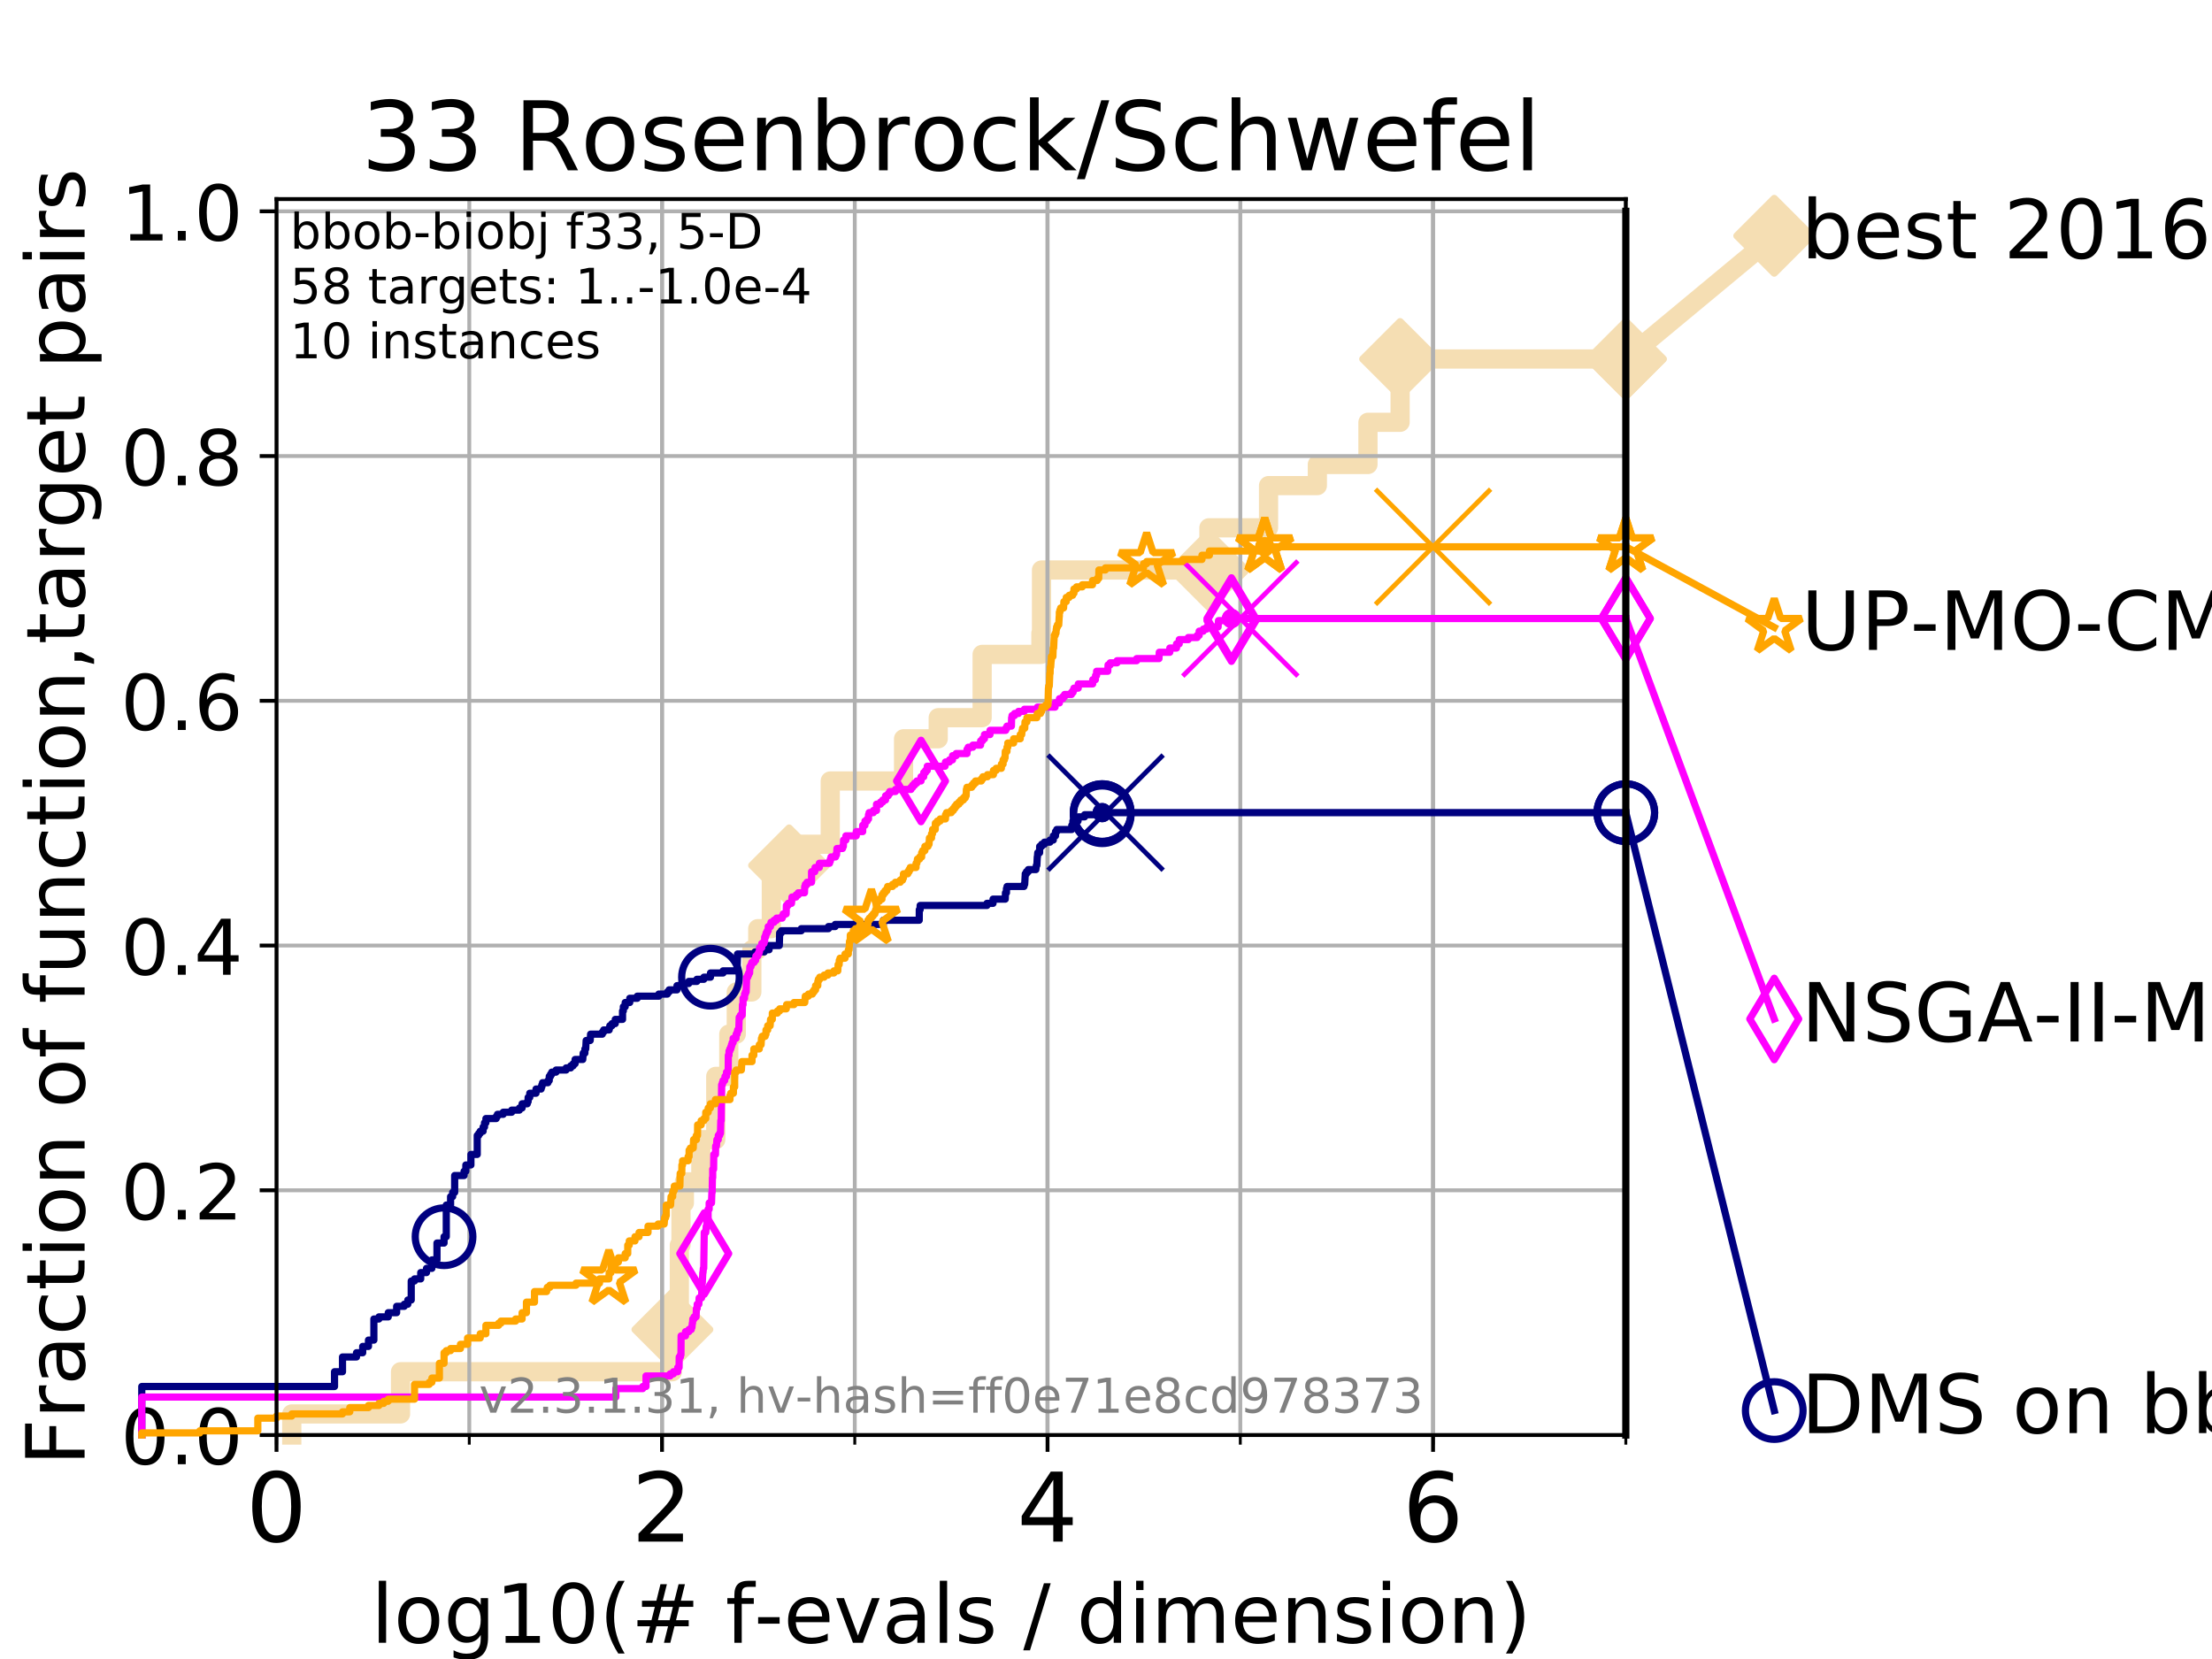 <?xml version="1.0" encoding="utf-8" standalone="no"?>
<!DOCTYPE svg PUBLIC "-//W3C//DTD SVG 1.1//EN"
  "http://www.w3.org/Graphics/SVG/1.1/DTD/svg11.dtd">
<!-- Created with matplotlib (https://matplotlib.org/) -->
<svg height="345.6pt" version="1.1" viewBox="0 0 460.8 345.6" width="460.8pt" xmlns="http://www.w3.org/2000/svg" xmlns:xlink="http://www.w3.org/1999/xlink">
 <defs>
  <style type="text/css">
*{stroke-linecap:butt;stroke-linejoin:round;}
  </style>
 </defs>
 <g id="figure_1">
  <g id="patch_1">
   <path d="M 0 345.6 
L 460.8 345.6 
L 460.8 0 
L 0 0 
z
" style="fill:#ffffff;"/>
  </g>
  <g id="axes_1">
   <g id="patch_2">
    <path d="M 57.6 298.944 
L 338.688 298.944 
L 338.688 41.472 
L 57.6 41.472 
z
" style="fill:#ffffff;"/>
   </g>
   <g id="line2d_1">
    <path d="M 60.78 298.944 
L 60.78 294.549 
L 83.438 294.549 
L 83.438 285.758 
L 140.073 285.758 
L 140.073 276.968 
L 141.177 276.968 
L 141.177 272.573 
L 141.521 272.573 
L 141.521 259.387 
L 141.858 259.387 
L 141.858 250.597 
L 142.567 250.597 
L 142.567 246.201 
L 145.998 246.201 
L 145.998 237.411 
L 149.104 237.411 
L 149.104 224.225 
L 151.819 224.225 
L 151.819 215.435 
L 153.381 215.435 
L 153.381 206.644 
L 156.622 206.644 
L 156.622 197.854 
L 157.854 197.854 
L 157.854 193.459 
L 160.68 193.459 
L 160.68 180.273 
L 164.38 180.273 
L 164.38 175.878 
L 172.956 175.878 
L 172.956 162.692 
L 188.227 162.692 
L 188.227 153.902 
L 195.446 153.902 
L 195.446 149.507 
L 204.598 149.507 
L 204.598 136.321 
L 216.836 136.321 
L 216.836 131.926 
L 216.963 131.926 
L 216.963 118.74 
L 251.839 118.74 
L 251.839 109.95 
L 264.261 109.95 
L 264.261 101.159 
L 274.428 101.159 
L 274.428 96.764 
L 284.969 96.764 
L 284.969 87.973 
L 291.67 87.973 
L 291.67 74.788 
L 338.688 74.788 
" style="fill:none;stroke:#f5deb3;stroke-linecap:square;stroke-width:4;"/>
   </g>
   <g id="line2d_2">
    <defs>
     <path d="M 0 7.778 
L 7.778 0 
L 0 -7.778 
L -7.778 0 
z
" id="ma020e133dc" style="stroke:#f5deb3;stroke-linejoin:miter;stroke-width:1.5;"/>
    </defs>
    <g>
     <use style="fill:#f5deb3;stroke:#f5deb3;stroke-linejoin:miter;stroke-width:1.5;" x="140.073" xlink:href="#ma020e133dc" y="276.968"/>
     <use style="fill:#f5deb3;stroke:#f5deb3;stroke-linejoin:miter;stroke-width:1.5;" x="164.38" xlink:href="#ma020e133dc" y="180.273"/>
     <use style="fill:#f5deb3;stroke:#f5deb3;stroke-linejoin:miter;stroke-width:1.5;" x="251.839" xlink:href="#ma020e133dc" y="118.74"/>
     <use style="fill:#f5deb3;stroke:#f5deb3;stroke-linejoin:miter;stroke-width:1.5;" x="291.67" xlink:href="#ma020e133dc" y="74.788"/>
     <use style="fill:#f5deb3;stroke:#f5deb3;stroke-linejoin:miter;stroke-width:1.5;" x="338.688" xlink:href="#ma020e133dc" y="74.788"/>
    </g>
   </g>
   <g id="line2d_3">
    <path style="fill:none;stroke:#f5deb3;stroke-linecap:square;stroke-width:4;"/>
    <g/>
   </g>
   <g id="line2d_4">
    <path d="M 338.688 74.788 
L 369.608 49.12 
" style="fill:none;stroke:#f5deb3;stroke-linecap:square;stroke-width:4;"/>
    <g>
     <use style="fill:#f5deb3;stroke:#f5deb3;stroke-linejoin:miter;stroke-width:1.5;" x="338.688" xlink:href="#ma020e133dc" y="74.788"/>
     <use style="fill:#f5deb3;stroke:#f5deb3;stroke-linejoin:miter;stroke-width:1.5;" x="369.608" xlink:href="#ma020e133dc" y="49.12"/>
    </g>
   </g>
   <g id="matplotlib.axis_1">
    <g id="xtick_1">
     <g id="line2d_5">
      <path clip-path="url(#pdea8208abf)" d="M 57.6 298.944 
L 57.6 41.472 
" style="fill:none;stroke:#b0b0b0;stroke-linecap:square;stroke-width:0.8;"/>
     </g>
     <g id="line2d_6">
      <defs>
       <path d="M 0 0 
L 0 3.5 
" id="me7b601d3b1" style="stroke:#000000;stroke-width:0.8;"/>
      </defs>
      <g>
       <use style="stroke:#000000;stroke-width:0.8;" x="57.6" xlink:href="#me7b601d3b1" y="298.944"/>
      </g>
     </g>
     <g id="text_1">
      <!-- 0 -->
      <defs>
       <path d="M 31.781 66.406 
Q 24.172 66.406 20.328 58.906 
Q 16.5 51.422 16.5 36.375 
Q 16.5 21.391 20.328 13.891 
Q 24.172 6.391 31.781 6.391 
Q 39.453 6.391 43.281 13.891 
Q 47.125 21.391 47.125 36.375 
Q 47.125 51.422 43.281 58.906 
Q 39.453 66.406 31.781 66.406 
z
M 31.781 74.219 
Q 44.047 74.219 50.516 64.516 
Q 56.984 54.828 56.984 36.375 
Q 56.984 17.969 50.516 8.266 
Q 44.047 -1.422 31.781 -1.422 
Q 19.531 -1.422 13.062 8.266 
Q 6.594 17.969 6.594 36.375 
Q 6.594 54.828 13.062 64.516 
Q 19.531 74.219 31.781 74.219 
z
" id="DejaVuSans-48"/>
      </defs>
      <g transform="translate(51.237 321.141)scale(0.2 -0.2)">
       <use xlink:href="#DejaVuSans-48"/>
      </g>
     </g>
    </g>
    <g id="xtick_2">
     <g id="line2d_7">
      <path clip-path="url(#pdea8208abf)" d="M 137.911 298.944 
L 137.911 41.472 
" style="fill:none;stroke:#b0b0b0;stroke-linecap:square;stroke-width:0.8;"/>
     </g>
     <g id="line2d_8">
      <g>
       <use style="stroke:#000000;stroke-width:0.8;" x="137.911" xlink:href="#me7b601d3b1" y="298.944"/>
      </g>
     </g>
     <g id="text_2">
      <!-- 2 -->
      <defs>
       <path d="M 19.188 8.297 
L 53.609 8.297 
L 53.609 0 
L 7.328 0 
L 7.328 8.297 
Q 12.938 14.109 22.625 23.891 
Q 32.328 33.688 34.812 36.531 
Q 39.547 41.844 41.422 45.531 
Q 43.312 49.219 43.312 52.781 
Q 43.312 58.594 39.234 62.25 
Q 35.156 65.922 28.609 65.922 
Q 23.969 65.922 18.812 64.312 
Q 13.672 62.703 7.812 59.422 
L 7.812 69.391 
Q 13.766 71.781 18.938 73 
Q 24.125 74.219 28.422 74.219 
Q 39.75 74.219 46.484 68.547 
Q 53.219 62.891 53.219 53.422 
Q 53.219 48.922 51.531 44.891 
Q 49.859 40.875 45.406 35.406 
Q 44.188 33.984 37.641 27.219 
Q 31.109 20.453 19.188 8.297 
z
" id="DejaVuSans-50"/>
      </defs>
      <g transform="translate(131.548 321.141)scale(0.2 -0.2)">
       <use xlink:href="#DejaVuSans-50"/>
      </g>
     </g>
    </g>
    <g id="xtick_3">
     <g id="line2d_9">
      <path clip-path="url(#pdea8208abf)" d="M 218.222 298.944 
L 218.222 41.472 
" style="fill:none;stroke:#b0b0b0;stroke-linecap:square;stroke-width:0.8;"/>
     </g>
     <g id="line2d_10">
      <g>
       <use style="stroke:#000000;stroke-width:0.8;" x="218.222" xlink:href="#me7b601d3b1" y="298.944"/>
      </g>
     </g>
     <g id="text_3">
      <!-- 4 -->
      <defs>
       <path d="M 37.797 64.312 
L 12.891 25.391 
L 37.797 25.391 
z
M 35.203 72.906 
L 47.609 72.906 
L 47.609 25.391 
L 58.016 25.391 
L 58.016 17.188 
L 47.609 17.188 
L 47.609 0 
L 37.797 0 
L 37.797 17.188 
L 4.891 17.188 
L 4.891 26.703 
z
" id="DejaVuSans-52"/>
      </defs>
      <g transform="translate(211.859 321.141)scale(0.2 -0.2)">
       <use xlink:href="#DejaVuSans-52"/>
      </g>
     </g>
    </g>
    <g id="xtick_4">
     <g id="line2d_11">
      <path clip-path="url(#pdea8208abf)" d="M 298.533 298.944 
L 298.533 41.472 
" style="fill:none;stroke:#b0b0b0;stroke-linecap:square;stroke-width:0.8;"/>
     </g>
     <g id="line2d_12">
      <g>
       <use style="stroke:#000000;stroke-width:0.8;" x="298.533" xlink:href="#me7b601d3b1" y="298.944"/>
      </g>
     </g>
     <g id="text_4">
      <!-- 6 -->
      <defs>
       <path d="M 33.016 40.375 
Q 26.375 40.375 22.484 35.828 
Q 18.609 31.297 18.609 23.391 
Q 18.609 15.531 22.484 10.953 
Q 26.375 6.391 33.016 6.391 
Q 39.656 6.391 43.531 10.953 
Q 47.406 15.531 47.406 23.391 
Q 47.406 31.297 43.531 35.828 
Q 39.656 40.375 33.016 40.375 
z
M 52.594 71.297 
L 52.594 62.312 
Q 48.875 64.062 45.094 64.984 
Q 41.312 65.922 37.594 65.922 
Q 27.828 65.922 22.672 59.328 
Q 17.531 52.734 16.797 39.406 
Q 19.672 43.656 24.016 45.922 
Q 28.375 48.188 33.594 48.188 
Q 44.578 48.188 50.953 41.516 
Q 57.328 34.859 57.328 23.391 
Q 57.328 12.156 50.688 5.359 
Q 44.047 -1.422 33.016 -1.422 
Q 20.359 -1.422 13.672 8.266 
Q 6.984 17.969 6.984 36.375 
Q 6.984 53.656 15.188 63.938 
Q 23.391 74.219 37.203 74.219 
Q 40.922 74.219 44.703 73.484 
Q 48.484 72.75 52.594 71.297 
z
" id="DejaVuSans-54"/>
      </defs>
      <g transform="translate(292.17 321.141)scale(0.2 -0.2)">
       <use xlink:href="#DejaVuSans-54"/>
      </g>
     </g>
    </g>
    <g id="xtick_5">
     <g id="line2d_13">
      <path clip-path="url(#pdea8208abf)" d="M 57.6 298.944 
L 57.6 41.472 
" style="fill:none;stroke:#b0b0b0;stroke-linecap:square;stroke-width:0.8;"/>
     </g>
     <g id="line2d_14">
      <defs>
       <path d="M 0 0 
L 0 2 
" id="m63de05585f" style="stroke:#000000;stroke-width:0.6;"/>
      </defs>
      <g>
       <use style="stroke:#000000;stroke-width:0.6;" x="57.6" xlink:href="#m63de05585f" y="298.944"/>
      </g>
     </g>
    </g>
    <g id="xtick_6">
     <g id="line2d_15">
      <path clip-path="url(#pdea8208abf)" d="M 97.755 298.944 
L 97.755 41.472 
" style="fill:none;stroke:#b0b0b0;stroke-linecap:square;stroke-width:0.8;"/>
     </g>
     <g id="line2d_16">
      <g>
       <use style="stroke:#000000;stroke-width:0.6;" x="97.755" xlink:href="#m63de05585f" y="298.944"/>
      </g>
     </g>
    </g>
    <g id="xtick_7">
     <g id="line2d_17">
      <path clip-path="url(#pdea8208abf)" d="M 137.911 298.944 
L 137.911 41.472 
" style="fill:none;stroke:#b0b0b0;stroke-linecap:square;stroke-width:0.8;"/>
     </g>
     <g id="line2d_18">
      <g>
       <use style="stroke:#000000;stroke-width:0.6;" x="137.911" xlink:href="#m63de05585f" y="298.944"/>
      </g>
     </g>
    </g>
    <g id="xtick_8">
     <g id="line2d_19">
      <path clip-path="url(#pdea8208abf)" d="M 178.066 298.944 
L 178.066 41.472 
" style="fill:none;stroke:#b0b0b0;stroke-linecap:square;stroke-width:0.8;"/>
     </g>
     <g id="line2d_20">
      <g>
       <use style="stroke:#000000;stroke-width:0.6;" x="178.066" xlink:href="#m63de05585f" y="298.944"/>
      </g>
     </g>
    </g>
    <g id="xtick_9">
     <g id="line2d_21">
      <path clip-path="url(#pdea8208abf)" d="M 218.222 298.944 
L 218.222 41.472 
" style="fill:none;stroke:#b0b0b0;stroke-linecap:square;stroke-width:0.8;"/>
     </g>
     <g id="line2d_22">
      <g>
       <use style="stroke:#000000;stroke-width:0.6;" x="218.222" xlink:href="#m63de05585f" y="298.944"/>
      </g>
     </g>
    </g>
    <g id="xtick_10">
     <g id="line2d_23">
      <path clip-path="url(#pdea8208abf)" d="M 258.377 298.944 
L 258.377 41.472 
" style="fill:none;stroke:#b0b0b0;stroke-linecap:square;stroke-width:0.8;"/>
     </g>
     <g id="line2d_24">
      <g>
       <use style="stroke:#000000;stroke-width:0.6;" x="258.377" xlink:href="#m63de05585f" y="298.944"/>
      </g>
     </g>
    </g>
    <g id="xtick_11">
     <g id="line2d_25">
      <path clip-path="url(#pdea8208abf)" d="M 298.533 298.944 
L 298.533 41.472 
" style="fill:none;stroke:#b0b0b0;stroke-linecap:square;stroke-width:0.8;"/>
     </g>
     <g id="line2d_26">
      <g>
       <use style="stroke:#000000;stroke-width:0.6;" x="298.533" xlink:href="#m63de05585f" y="298.944"/>
      </g>
     </g>
    </g>
    <g id="xtick_12">
     <g id="line2d_27">
      <path clip-path="url(#pdea8208abf)" d="M 338.688 298.944 
L 338.688 41.472 
" style="fill:none;stroke:#b0b0b0;stroke-linecap:square;stroke-width:0.8;"/>
     </g>
     <g id="line2d_28">
      <g>
       <use style="stroke:#000000;stroke-width:0.6;" x="338.688" xlink:href="#m63de05585f" y="298.944"/>
      </g>
     </g>
    </g>
    <g id="text_5">
     <!-- log10(# f-evals / dimension) -->
     <defs>
      <path d="M 9.422 75.984 
L 18.406 75.984 
L 18.406 0 
L 9.422 0 
z
" id="DejaVuSans-108"/>
      <path d="M 30.609 48.391 
Q 23.391 48.391 19.188 42.75 
Q 14.984 37.109 14.984 27.297 
Q 14.984 17.484 19.156 11.844 
Q 23.344 6.203 30.609 6.203 
Q 37.797 6.203 41.984 11.859 
Q 46.188 17.531 46.188 27.297 
Q 46.188 37.016 41.984 42.703 
Q 37.797 48.391 30.609 48.391 
z
M 30.609 56 
Q 42.328 56 49.016 48.375 
Q 55.719 40.766 55.719 27.297 
Q 55.719 13.875 49.016 6.219 
Q 42.328 -1.422 30.609 -1.422 
Q 18.844 -1.422 12.172 6.219 
Q 5.516 13.875 5.516 27.297 
Q 5.516 40.766 12.172 48.375 
Q 18.844 56 30.609 56 
z
" id="DejaVuSans-111"/>
      <path d="M 45.406 27.984 
Q 45.406 37.75 41.375 43.109 
Q 37.359 48.484 30.078 48.484 
Q 22.859 48.484 18.828 43.109 
Q 14.797 37.75 14.797 27.984 
Q 14.797 18.266 18.828 12.891 
Q 22.859 7.516 30.078 7.516 
Q 37.359 7.516 41.375 12.891 
Q 45.406 18.266 45.406 27.984 
z
M 54.391 6.781 
Q 54.391 -7.172 48.188 -13.984 
Q 42 -20.797 29.203 -20.797 
Q 24.469 -20.797 20.266 -20.094 
Q 16.062 -19.391 12.109 -17.922 
L 12.109 -9.188 
Q 16.062 -11.328 19.922 -12.344 
Q 23.781 -13.375 27.781 -13.375 
Q 36.625 -13.375 41.016 -8.766 
Q 45.406 -4.156 45.406 5.172 
L 45.406 9.625 
Q 42.625 4.781 38.281 2.391 
Q 33.938 0 27.875 0 
Q 17.828 0 11.672 7.656 
Q 5.516 15.328 5.516 27.984 
Q 5.516 40.672 11.672 48.328 
Q 17.828 56 27.875 56 
Q 33.938 56 38.281 53.609 
Q 42.625 51.219 45.406 46.391 
L 45.406 54.688 
L 54.391 54.688 
z
" id="DejaVuSans-103"/>
      <path d="M 12.406 8.297 
L 28.516 8.297 
L 28.516 63.922 
L 10.984 60.406 
L 10.984 69.391 
L 28.422 72.906 
L 38.281 72.906 
L 38.281 8.297 
L 54.391 8.297 
L 54.391 0 
L 12.406 0 
z
" id="DejaVuSans-49"/>
      <path d="M 31 75.875 
Q 24.469 64.656 21.281 53.656 
Q 18.109 42.672 18.109 31.391 
Q 18.109 20.125 21.312 9.062 
Q 24.516 -2 31 -13.188 
L 23.188 -13.188 
Q 15.875 -1.703 12.234 9.375 
Q 8.594 20.453 8.594 31.391 
Q 8.594 42.281 12.203 53.312 
Q 15.828 64.359 23.188 75.875 
z
" id="DejaVuSans-40"/>
      <path d="M 51.125 44 
L 36.922 44 
L 32.812 27.688 
L 47.125 27.688 
z
M 43.797 71.781 
L 38.719 51.516 
L 52.984 51.516 
L 58.109 71.781 
L 65.922 71.781 
L 60.891 51.516 
L 76.125 51.516 
L 76.125 44 
L 58.984 44 
L 54.984 27.688 
L 70.516 27.688 
L 70.516 20.219 
L 53.078 20.219 
L 48 0 
L 40.188 0 
L 45.219 20.219 
L 30.906 20.219 
L 25.875 0 
L 18.016 0 
L 23.094 20.219 
L 7.719 20.219 
L 7.719 27.688 
L 24.906 27.688 
L 29 44 
L 13.281 44 
L 13.281 51.516 
L 30.906 51.516 
L 35.891 71.781 
z
" id="DejaVuSans-35"/>
      <path id="DejaVuSans-32"/>
      <path d="M 37.109 75.984 
L 37.109 68.5 
L 28.516 68.5 
Q 23.688 68.5 21.797 66.547 
Q 19.922 64.594 19.922 59.516 
L 19.922 54.688 
L 34.719 54.688 
L 34.719 47.703 
L 19.922 47.703 
L 19.922 0 
L 10.891 0 
L 10.891 47.703 
L 2.297 47.703 
L 2.297 54.688 
L 10.891 54.688 
L 10.891 58.5 
Q 10.891 67.625 15.141 71.797 
Q 19.391 75.984 28.609 75.984 
z
" id="DejaVuSans-102"/>
      <path d="M 4.891 31.391 
L 31.203 31.391 
L 31.203 23.391 
L 4.891 23.391 
z
" id="DejaVuSans-45"/>
      <path d="M 56.203 29.594 
L 56.203 25.203 
L 14.891 25.203 
Q 15.484 15.922 20.484 11.062 
Q 25.484 6.203 34.422 6.203 
Q 39.594 6.203 44.453 7.469 
Q 49.312 8.734 54.109 11.281 
L 54.109 2.781 
Q 49.266 0.734 44.188 -0.344 
Q 39.109 -1.422 33.891 -1.422 
Q 20.797 -1.422 13.156 6.188 
Q 5.516 13.812 5.516 26.812 
Q 5.516 40.234 12.766 48.109 
Q 20.016 56 32.328 56 
Q 43.359 56 49.781 48.891 
Q 56.203 41.797 56.203 29.594 
z
M 47.219 32.234 
Q 47.125 39.594 43.094 43.984 
Q 39.062 48.391 32.422 48.391 
Q 24.906 48.391 20.391 44.141 
Q 15.875 39.891 15.188 32.172 
z
" id="DejaVuSans-101"/>
      <path d="M 2.984 54.688 
L 12.5 54.688 
L 29.594 8.797 
L 46.688 54.688 
L 56.203 54.688 
L 35.688 0 
L 23.484 0 
z
" id="DejaVuSans-118"/>
      <path d="M 34.281 27.484 
Q 23.391 27.484 19.188 25 
Q 14.984 22.516 14.984 16.5 
Q 14.984 11.719 18.141 8.906 
Q 21.297 6.109 26.703 6.109 
Q 34.188 6.109 38.703 11.406 
Q 43.219 16.703 43.219 25.484 
L 43.219 27.484 
z
M 52.203 31.203 
L 52.203 0 
L 43.219 0 
L 43.219 8.297 
Q 40.141 3.328 35.547 0.953 
Q 30.953 -1.422 24.312 -1.422 
Q 15.922 -1.422 10.953 3.297 
Q 6 8.016 6 15.922 
Q 6 25.141 12.172 29.828 
Q 18.359 34.516 30.609 34.516 
L 43.219 34.516 
L 43.219 35.406 
Q 43.219 41.609 39.141 45 
Q 35.062 48.391 27.688 48.391 
Q 23 48.391 18.547 47.266 
Q 14.109 46.141 10.016 43.891 
L 10.016 52.203 
Q 14.938 54.109 19.578 55.047 
Q 24.219 56 28.609 56 
Q 40.484 56 46.344 49.844 
Q 52.203 43.703 52.203 31.203 
z
" id="DejaVuSans-97"/>
      <path d="M 44.281 53.078 
L 44.281 44.578 
Q 40.484 46.531 36.375 47.5 
Q 32.281 48.484 27.875 48.484 
Q 21.188 48.484 17.844 46.438 
Q 14.5 44.391 14.5 40.281 
Q 14.5 37.156 16.891 35.375 
Q 19.281 33.594 26.516 31.984 
L 29.594 31.297 
Q 39.156 29.25 43.188 25.516 
Q 47.219 21.781 47.219 15.094 
Q 47.219 7.469 41.188 3.016 
Q 35.156 -1.422 24.609 -1.422 
Q 20.219 -1.422 15.453 -0.562 
Q 10.688 0.297 5.422 2 
L 5.422 11.281 
Q 10.406 8.688 15.234 7.391 
Q 20.062 6.109 24.812 6.109 
Q 31.156 6.109 34.562 8.281 
Q 37.984 10.453 37.984 14.406 
Q 37.984 18.062 35.516 20.016 
Q 33.062 21.969 24.703 23.781 
L 21.578 24.516 
Q 13.234 26.266 9.516 29.906 
Q 5.812 33.547 5.812 39.891 
Q 5.812 47.609 11.281 51.797 
Q 16.75 56 26.812 56 
Q 31.781 56 36.172 55.266 
Q 40.578 54.547 44.281 53.078 
z
" id="DejaVuSans-115"/>
      <path d="M 25.391 72.906 
L 33.688 72.906 
L 8.297 -9.281 
L 0 -9.281 
z
" id="DejaVuSans-47"/>
      <path d="M 45.406 46.391 
L 45.406 75.984 
L 54.391 75.984 
L 54.391 0 
L 45.406 0 
L 45.406 8.203 
Q 42.578 3.328 38.25 0.953 
Q 33.938 -1.422 27.875 -1.422 
Q 17.969 -1.422 11.734 6.484 
Q 5.516 14.406 5.516 27.297 
Q 5.516 40.188 11.734 48.094 
Q 17.969 56 27.875 56 
Q 33.938 56 38.25 53.625 
Q 42.578 51.266 45.406 46.391 
z
M 14.797 27.297 
Q 14.797 17.391 18.875 11.75 
Q 22.953 6.109 30.078 6.109 
Q 37.203 6.109 41.297 11.75 
Q 45.406 17.391 45.406 27.297 
Q 45.406 37.203 41.297 42.844 
Q 37.203 48.484 30.078 48.484 
Q 22.953 48.484 18.875 42.844 
Q 14.797 37.203 14.797 27.297 
z
" id="DejaVuSans-100"/>
      <path d="M 9.422 54.688 
L 18.406 54.688 
L 18.406 0 
L 9.422 0 
z
M 9.422 75.984 
L 18.406 75.984 
L 18.406 64.594 
L 9.422 64.594 
z
" id="DejaVuSans-105"/>
      <path d="M 52 44.188 
Q 55.375 50.25 60.062 53.125 
Q 64.75 56 71.094 56 
Q 79.641 56 84.281 50.016 
Q 88.922 44.047 88.922 33.016 
L 88.922 0 
L 79.891 0 
L 79.891 32.719 
Q 79.891 40.578 77.094 44.375 
Q 74.312 48.188 68.609 48.188 
Q 61.625 48.188 57.562 43.547 
Q 53.516 38.922 53.516 30.906 
L 53.516 0 
L 44.484 0 
L 44.484 32.719 
Q 44.484 40.625 41.703 44.406 
Q 38.922 48.188 33.109 48.188 
Q 26.219 48.188 22.156 43.531 
Q 18.109 38.875 18.109 30.906 
L 18.109 0 
L 9.078 0 
L 9.078 54.688 
L 18.109 54.688 
L 18.109 46.188 
Q 21.188 51.219 25.484 53.609 
Q 29.781 56 35.688 56 
Q 41.656 56 45.828 52.969 
Q 50 49.953 52 44.188 
z
" id="DejaVuSans-109"/>
      <path d="M 54.891 33.016 
L 54.891 0 
L 45.906 0 
L 45.906 32.719 
Q 45.906 40.484 42.875 44.328 
Q 39.844 48.188 33.797 48.188 
Q 26.516 48.188 22.312 43.547 
Q 18.109 38.922 18.109 30.906 
L 18.109 0 
L 9.078 0 
L 9.078 54.688 
L 18.109 54.688 
L 18.109 46.188 
Q 21.344 51.125 25.703 53.562 
Q 30.078 56 35.797 56 
Q 45.219 56 50.047 50.172 
Q 54.891 44.344 54.891 33.016 
z
" id="DejaVuSans-110"/>
      <path d="M 8.016 75.875 
L 15.828 75.875 
Q 23.141 64.359 26.781 53.312 
Q 30.422 42.281 30.422 31.391 
Q 30.422 20.453 26.781 9.375 
Q 23.141 -1.703 15.828 -13.188 
L 8.016 -13.188 
Q 14.5 -2 17.703 9.062 
Q 20.906 20.125 20.906 31.391 
Q 20.906 42.672 17.703 53.656 
Q 14.5 64.656 8.016 75.875 
z
" id="DejaVuSans-41"/>
     </defs>
     <g transform="translate(77.303 342.218)scale(0.17 -0.17)">
      <use xlink:href="#DejaVuSans-108"/>
      <use x="27.783" xlink:href="#DejaVuSans-111"/>
      <use x="88.965" xlink:href="#DejaVuSans-103"/>
      <use x="152.441" xlink:href="#DejaVuSans-49"/>
      <use x="216.064" xlink:href="#DejaVuSans-48"/>
      <use x="279.688" xlink:href="#DejaVuSans-40"/>
      <use x="318.701" xlink:href="#DejaVuSans-35"/>
      <use x="402.49" xlink:href="#DejaVuSans-32"/>
      <use x="434.277" xlink:href="#DejaVuSans-102"/>
      <use x="469.404" xlink:href="#DejaVuSans-45"/>
      <use x="505.488" xlink:href="#DejaVuSans-101"/>
      <use x="567.012" xlink:href="#DejaVuSans-118"/>
      <use x="626.191" xlink:href="#DejaVuSans-97"/>
      <use x="687.471" xlink:href="#DejaVuSans-108"/>
      <use x="715.254" xlink:href="#DejaVuSans-115"/>
      <use x="767.354" xlink:href="#DejaVuSans-32"/>
      <use x="799.141" xlink:href="#DejaVuSans-47"/>
      <use x="832.832" xlink:href="#DejaVuSans-32"/>
      <use x="864.619" xlink:href="#DejaVuSans-100"/>
      <use x="928.096" xlink:href="#DejaVuSans-105"/>
      <use x="955.879" xlink:href="#DejaVuSans-109"/>
      <use x="1053.291" xlink:href="#DejaVuSans-101"/>
      <use x="1114.814" xlink:href="#DejaVuSans-110"/>
      <use x="1178.193" xlink:href="#DejaVuSans-115"/>
      <use x="1230.293" xlink:href="#DejaVuSans-105"/>
      <use x="1258.076" xlink:href="#DejaVuSans-111"/>
      <use x="1319.258" xlink:href="#DejaVuSans-110"/>
      <use x="1382.637" xlink:href="#DejaVuSans-41"/>
     </g>
    </g>
   </g>
   <g id="matplotlib.axis_2">
    <g id="ytick_1">
     <g id="line2d_29">
      <path clip-path="url(#pdea8208abf)" d="M 57.6 298.944 
L 338.688 298.944 
" style="fill:none;stroke:#b0b0b0;stroke-linecap:square;stroke-width:0.8;"/>
     </g>
     <g id="line2d_30">
      <defs>
       <path d="M 0 0 
L -3.5 0 
" id="mfc22956f1a" style="stroke:#000000;stroke-width:0.8;"/>
      </defs>
      <g>
       <use style="stroke:#000000;stroke-width:0.8;" x="57.6" xlink:href="#mfc22956f1a" y="298.944"/>
      </g>
     </g>
     <g id="text_6">
      <!-- 0.0 -->
      <defs>
       <path d="M 10.688 12.406 
L 21 12.406 
L 21 0 
L 10.688 0 
z
" id="DejaVuSans-46"/>
      </defs>
      <g transform="translate(25.155 305.023)scale(0.16 -0.16)">
       <use xlink:href="#DejaVuSans-48"/>
       <use x="63.623" xlink:href="#DejaVuSans-46"/>
       <use x="95.41" xlink:href="#DejaVuSans-48"/>
      </g>
     </g>
    </g>
    <g id="ytick_2">
     <g id="line2d_31">
      <path clip-path="url(#pdea8208abf)" d="M 57.6 247.959 
L 338.688 247.959 
" style="fill:none;stroke:#b0b0b0;stroke-linecap:square;stroke-width:0.8;"/>
     </g>
     <g id="line2d_32">
      <g>
       <use style="stroke:#000000;stroke-width:0.8;" x="57.6" xlink:href="#mfc22956f1a" y="247.959"/>
      </g>
     </g>
     <g id="text_7">
      <!-- 0.2 -->
      <g transform="translate(25.155 254.038)scale(0.16 -0.16)">
       <use xlink:href="#DejaVuSans-48"/>
       <use x="63.623" xlink:href="#DejaVuSans-46"/>
       <use x="95.41" xlink:href="#DejaVuSans-50"/>
      </g>
     </g>
    </g>
    <g id="ytick_3">
     <g id="line2d_33">
      <path clip-path="url(#pdea8208abf)" d="M 57.6 196.975 
L 338.688 196.975 
" style="fill:none;stroke:#b0b0b0;stroke-linecap:square;stroke-width:0.8;"/>
     </g>
     <g id="line2d_34">
      <g>
       <use style="stroke:#000000;stroke-width:0.8;" x="57.6" xlink:href="#mfc22956f1a" y="196.975"/>
      </g>
     </g>
     <g id="text_8">
      <!-- 0.4 -->
      <g transform="translate(25.155 203.054)scale(0.16 -0.16)">
       <use xlink:href="#DejaVuSans-48"/>
       <use x="63.623" xlink:href="#DejaVuSans-46"/>
       <use x="95.41" xlink:href="#DejaVuSans-52"/>
      </g>
     </g>
    </g>
    <g id="ytick_4">
     <g id="line2d_35">
      <path clip-path="url(#pdea8208abf)" d="M 57.6 145.99 
L 338.688 145.99 
" style="fill:none;stroke:#b0b0b0;stroke-linecap:square;stroke-width:0.8;"/>
     </g>
     <g id="line2d_36">
      <g>
       <use style="stroke:#000000;stroke-width:0.8;" x="57.6" xlink:href="#mfc22956f1a" y="145.99"/>
      </g>
     </g>
     <g id="text_9">
      <!-- 0.6 -->
      <g transform="translate(25.155 152.069)scale(0.16 -0.16)">
       <use xlink:href="#DejaVuSans-48"/>
       <use x="63.623" xlink:href="#DejaVuSans-46"/>
       <use x="95.41" xlink:href="#DejaVuSans-54"/>
      </g>
     </g>
    </g>
    <g id="ytick_5">
     <g id="line2d_37">
      <path clip-path="url(#pdea8208abf)" d="M 57.6 95.006 
L 338.688 95.006 
" style="fill:none;stroke:#b0b0b0;stroke-linecap:square;stroke-width:0.8;"/>
     </g>
     <g id="line2d_38">
      <g>
       <use style="stroke:#000000;stroke-width:0.8;" x="57.6" xlink:href="#mfc22956f1a" y="95.006"/>
      </g>
     </g>
     <g id="text_10">
      <!-- 0.8 -->
      <defs>
       <path d="M 31.781 34.625 
Q 24.75 34.625 20.719 30.859 
Q 16.703 27.094 16.703 20.516 
Q 16.703 13.922 20.719 10.156 
Q 24.75 6.391 31.781 6.391 
Q 38.812 6.391 42.859 10.172 
Q 46.922 13.969 46.922 20.516 
Q 46.922 27.094 42.891 30.859 
Q 38.875 34.625 31.781 34.625 
z
M 21.922 38.812 
Q 15.578 40.375 12.031 44.719 
Q 8.5 49.078 8.5 55.328 
Q 8.5 64.062 14.719 69.141 
Q 20.953 74.219 31.781 74.219 
Q 42.672 74.219 48.875 69.141 
Q 55.078 64.062 55.078 55.328 
Q 55.078 49.078 51.531 44.719 
Q 48 40.375 41.703 38.812 
Q 48.828 37.156 52.797 32.312 
Q 56.781 27.484 56.781 20.516 
Q 56.781 9.906 50.312 4.234 
Q 43.844 -1.422 31.781 -1.422 
Q 19.734 -1.422 13.25 4.234 
Q 6.781 9.906 6.781 20.516 
Q 6.781 27.484 10.781 32.312 
Q 14.797 37.156 21.922 38.812 
z
M 18.312 54.391 
Q 18.312 48.734 21.844 45.562 
Q 25.391 42.391 31.781 42.391 
Q 38.141 42.391 41.719 45.562 
Q 45.312 48.734 45.312 54.391 
Q 45.312 60.062 41.719 63.234 
Q 38.141 66.406 31.781 66.406 
Q 25.391 66.406 21.844 63.234 
Q 18.312 60.062 18.312 54.391 
z
" id="DejaVuSans-56"/>
      </defs>
      <g transform="translate(25.155 101.085)scale(0.16 -0.16)">
       <use xlink:href="#DejaVuSans-48"/>
       <use x="63.623" xlink:href="#DejaVuSans-46"/>
       <use x="95.41" xlink:href="#DejaVuSans-56"/>
      </g>
     </g>
    </g>
    <g id="ytick_6">
     <g id="line2d_39">
      <path clip-path="url(#pdea8208abf)" d="M 57.6 44.021 
L 338.688 44.021 
" style="fill:none;stroke:#b0b0b0;stroke-linecap:square;stroke-width:0.8;"/>
     </g>
     <g id="line2d_40">
      <g>
       <use style="stroke:#000000;stroke-width:0.8;" x="57.6" xlink:href="#mfc22956f1a" y="44.021"/>
      </g>
     </g>
     <g id="text_11">
      <!-- 1.0 -->
      <g transform="translate(25.155 50.1)scale(0.16 -0.16)">
       <use xlink:href="#DejaVuSans-49"/>
       <use x="63.623" xlink:href="#DejaVuSans-46"/>
       <use x="95.41" xlink:href="#DejaVuSans-48"/>
      </g>
     </g>
    </g>
    <g id="text_12">
     <!-- Fraction of function,target pairs -->
     <defs>
      <path d="M 9.812 72.906 
L 51.703 72.906 
L 51.703 64.594 
L 19.672 64.594 
L 19.672 43.109 
L 48.578 43.109 
L 48.578 34.812 
L 19.672 34.812 
L 19.672 0 
L 9.812 0 
z
" id="DejaVuSans-70"/>
      <path d="M 41.109 46.297 
Q 39.594 47.172 37.812 47.578 
Q 36.031 48 33.891 48 
Q 26.266 48 22.188 43.047 
Q 18.109 38.094 18.109 28.812 
L 18.109 0 
L 9.078 0 
L 9.078 54.688 
L 18.109 54.688 
L 18.109 46.188 
Q 20.953 51.172 25.484 53.578 
Q 30.031 56 36.531 56 
Q 37.453 56 38.578 55.875 
Q 39.703 55.766 41.062 55.516 
z
" id="DejaVuSans-114"/>
      <path d="M 48.781 52.594 
L 48.781 44.188 
Q 44.969 46.297 41.141 47.344 
Q 37.312 48.391 33.406 48.391 
Q 24.656 48.391 19.812 42.844 
Q 14.984 37.312 14.984 27.297 
Q 14.984 17.281 19.812 11.734 
Q 24.656 6.203 33.406 6.203 
Q 37.312 6.203 41.141 7.25 
Q 44.969 8.297 48.781 10.406 
L 48.781 2.094 
Q 45.016 0.344 40.984 -0.531 
Q 36.969 -1.422 32.422 -1.422 
Q 20.062 -1.422 12.781 6.344 
Q 5.516 14.109 5.516 27.297 
Q 5.516 40.672 12.859 48.328 
Q 20.219 56 33.016 56 
Q 37.156 56 41.109 55.141 
Q 45.062 54.297 48.781 52.594 
z
" id="DejaVuSans-99"/>
      <path d="M 18.312 70.219 
L 18.312 54.688 
L 36.812 54.688 
L 36.812 47.703 
L 18.312 47.703 
L 18.312 18.016 
Q 18.312 11.328 20.141 9.422 
Q 21.969 7.516 27.594 7.516 
L 36.812 7.516 
L 36.812 0 
L 27.594 0 
Q 17.188 0 13.234 3.875 
Q 9.281 7.766 9.281 18.016 
L 9.281 47.703 
L 2.688 47.703 
L 2.688 54.688 
L 9.281 54.688 
L 9.281 70.219 
z
" id="DejaVuSans-116"/>
      <path d="M 8.5 21.578 
L 8.5 54.688 
L 17.484 54.688 
L 17.484 21.922 
Q 17.484 14.156 20.5 10.266 
Q 23.531 6.391 29.594 6.391 
Q 36.859 6.391 41.078 11.031 
Q 45.312 15.672 45.312 23.688 
L 45.312 54.688 
L 54.297 54.688 
L 54.297 0 
L 45.312 0 
L 45.312 8.406 
Q 42.047 3.422 37.719 1 
Q 33.406 -1.422 27.688 -1.422 
Q 18.266 -1.422 13.375 4.438 
Q 8.5 10.297 8.5 21.578 
z
M 31.109 56 
z
" id="DejaVuSans-117"/>
      <path d="M 11.719 12.406 
L 22.016 12.406 
L 22.016 4 
L 14.016 -11.625 
L 7.719 -11.625 
L 11.719 4 
z
" id="DejaVuSans-44"/>
      <path d="M 18.109 8.203 
L 18.109 -20.797 
L 9.078 -20.797 
L 9.078 54.688 
L 18.109 54.688 
L 18.109 46.391 
Q 20.953 51.266 25.266 53.625 
Q 29.594 56 35.594 56 
Q 45.562 56 51.781 48.094 
Q 58.016 40.188 58.016 27.297 
Q 58.016 14.406 51.781 6.484 
Q 45.562 -1.422 35.594 -1.422 
Q 29.594 -1.422 25.266 0.953 
Q 20.953 3.328 18.109 8.203 
z
M 48.688 27.297 
Q 48.688 37.203 44.609 42.844 
Q 40.531 48.484 33.406 48.484 
Q 26.266 48.484 22.188 42.844 
Q 18.109 37.203 18.109 27.297 
Q 18.109 17.391 22.188 11.75 
Q 26.266 6.109 33.406 6.109 
Q 40.531 6.109 44.609 11.75 
Q 48.688 17.391 48.688 27.297 
z
" id="DejaVuSans-112"/>
     </defs>
     <g transform="translate(17.62 305.347)rotate(-90)scale(0.17 -0.17)">
      <use xlink:href="#DejaVuSans-70"/>
      <use x="57.41" xlink:href="#DejaVuSans-114"/>
      <use x="98.523" xlink:href="#DejaVuSans-97"/>
      <use x="159.803" xlink:href="#DejaVuSans-99"/>
      <use x="214.783" xlink:href="#DejaVuSans-116"/>
      <use x="253.992" xlink:href="#DejaVuSans-105"/>
      <use x="281.775" xlink:href="#DejaVuSans-111"/>
      <use x="342.957" xlink:href="#DejaVuSans-110"/>
      <use x="406.336" xlink:href="#DejaVuSans-32"/>
      <use x="438.123" xlink:href="#DejaVuSans-111"/>
      <use x="499.305" xlink:href="#DejaVuSans-102"/>
      <use x="534.51" xlink:href="#DejaVuSans-32"/>
      <use x="566.297" xlink:href="#DejaVuSans-102"/>
      <use x="601.502" xlink:href="#DejaVuSans-117"/>
      <use x="664.881" xlink:href="#DejaVuSans-110"/>
      <use x="728.26" xlink:href="#DejaVuSans-99"/>
      <use x="783.24" xlink:href="#DejaVuSans-116"/>
      <use x="822.449" xlink:href="#DejaVuSans-105"/>
      <use x="850.232" xlink:href="#DejaVuSans-111"/>
      <use x="911.414" xlink:href="#DejaVuSans-110"/>
      <use x="974.793" xlink:href="#DejaVuSans-44"/>
      <use x="1006.58" xlink:href="#DejaVuSans-116"/>
      <use x="1045.789" xlink:href="#DejaVuSans-97"/>
      <use x="1107.068" xlink:href="#DejaVuSans-114"/>
      <use x="1148.166" xlink:href="#DejaVuSans-103"/>
      <use x="1211.643" xlink:href="#DejaVuSans-101"/>
      <use x="1273.166" xlink:href="#DejaVuSans-116"/>
      <use x="1312.375" xlink:href="#DejaVuSans-32"/>
      <use x="1344.162" xlink:href="#DejaVuSans-112"/>
      <use x="1407.639" xlink:href="#DejaVuSans-97"/>
      <use x="1468.918" xlink:href="#DejaVuSans-105"/>
      <use x="1496.701" xlink:href="#DejaVuSans-114"/>
      <use x="1537.814" xlink:href="#DejaVuSans-115"/>
     </g>
    </g>
   </g>
   <g id="line2d_41">
    <defs>
     <path d="M 0 1.5 
C 0.398 1.5 0.779 1.342 1.061 1.061 
C 1.342 0.779 1.5 0.398 1.5 0 
C 1.5 -0.398 1.342 -0.779 1.061 -1.061 
C 0.779 -1.342 0.398 -1.5 0 -1.5 
C -0.398 -1.5 -0.779 -1.342 -1.061 -1.061 
C -1.342 -0.779 -1.5 -0.398 -1.5 0 
C -1.5 0.398 -1.342 0.779 -1.061 1.061 
C -0.779 1.342 -0.398 1.5 0 1.5 
z
" id="m1082b94ec6" style="stroke:#f5deb3;"/>
    </defs>
    <g>
     <use style="fill:#f5deb3;stroke:#f5deb3;" x="291.67" xlink:href="#m1082b94ec6" y="74.788"/>
     <use style="fill:#f5deb3;stroke:#f5deb3;" x="291.67" xlink:href="#m1082b94ec6" y="74.788"/>
    </g>
   </g>
   <g id="line2d_42">
    <defs>
     <path d="M 0 1.5 
C 0.398 1.5 0.779 1.342 1.061 1.061 
C 1.342 0.779 1.5 0.398 1.5 0 
C 1.5 -0.398 1.342 -0.779 1.061 -1.061 
C 0.779 -1.342 0.398 -1.5 0 -1.5 
C -0.398 -1.5 -0.779 -1.342 -1.061 -1.061 
C -1.342 -0.779 -1.5 -0.398 -1.5 0 
C -1.5 0.398 -1.342 0.779 -1.061 1.061 
C -0.779 1.342 -0.398 1.5 0 1.5 
z
" id="md5efb838a2" style="stroke:#000080;"/>
    </defs>
    <g>
     <use style="fill:#000080;stroke:#000080;" x="229.609" xlink:href="#md5efb838a2" y="169.285"/>
     <use style="fill:#000080;stroke:#000080;" x="229.609" xlink:href="#md5efb838a2" y="169.285"/>
    </g>
   </g>
   <g id="line2d_43">
    <path d="M 29.533 298.944 
L 29.533 288.835 
L 69.688 288.835 
L 69.688 285.758 
L 71.35 285.758 
L 71.35 282.682 
L 74.263 282.682 
L 74.263 281.803 
L 75.556 281.803 
L 75.556 280.484 
L 76.759 280.484 
L 76.759 279.166 
L 77.885 279.166 
L 77.885 274.77 
L 78.942 274.77 
L 78.942 274.331 
L 80.881 274.331 
L 80.881 273.452 
L 82.627 273.452 
L 82.627 272.133 
L 84.213 272.133 
L 84.213 271.694 
L 84.956 271.694 
L 84.956 270.815 
L 85.667 270.815 
L 85.667 266.859 
L 86.351 266.859 
L 86.351 266.419 
L 87.644 266.419 
L 87.644 265.101 
L 88.847 265.101 
L 88.847 264.222 
L 89.973 264.222 
L 89.973 262.464 
L 91.03 262.464 
L 91.03 258.947 
L 92.504 258.947 
L 92.504 257.629 
L 92.969 257.629 
L 92.969 251.036 
L 93.864 251.036 
L 93.864 249.278 
L 94.295 249.278 
L 94.295 248.399 
L 94.715 248.399 
L 94.715 244.883 
L 96.676 244.883 
L 96.676 244.004 
L 97.044 244.004 
L 97.044 242.685 
L 98.101 242.685 
L 98.101 240.488 
L 99.418 240.488 
L 99.418 236.532 
L 99.732 236.532 
L 99.732 236.092 
L 100.04 236.092 
L 100.04 235.653 
L 100.642 235.653 
L 100.642 234.774 
L 100.935 234.774 
L 100.935 233.895 
L 101.223 233.895 
L 101.223 233.016 
L 103.372 233.016 
L 103.372 232.576 
L 103.623 232.576 
L 103.623 232.137 
L 104.826 232.137 
L 104.826 231.697 
L 106.594 231.697 
L 106.594 231.258 
L 108.199 231.258 
L 108.199 230.818 
L 108.764 230.818 
L 108.764 229.939 
L 109.843 229.939 
L 109.843 229.5 
L 110.017 229.5 
L 110.017 228.62 
L 110.359 228.62 
L 110.359 227.741 
L 111.663 227.741 
L 111.663 226.862 
L 112.73 226.862 
L 112.73 226.423 
L 112.877 226.423 
L 112.877 225.983 
L 113.023 225.983 
L 113.023 225.544 
L 114.148 225.544 
L 114.148 225.104 
L 114.419 225.104 
L 114.419 224.225 
L 114.685 224.225 
L 114.685 223.786 
L 114.947 223.786 
L 114.947 223.346 
L 115.835 223.346 
L 115.835 222.907 
L 117.931 222.907 
L 117.931 222.467 
L 118.891 222.467 
L 118.891 222.028 
L 119.402 222.028 
L 119.402 221.588 
L 119.801 221.588 
L 119.801 220.709 
L 121.4 220.709 
L 121.49 219.391 
L 121.844 219.391 
L 121.844 218.511 
L 122.018 218.511 
L 122.105 216.753 
L 122.948 216.753 
L 123.03 215.435 
L 125.471 215.435 
L 125.471 214.995 
L 125.753 214.995 
L 125.753 214.556 
L 126.905 214.556 
L 126.905 214.116 
L 127.035 214.116 
L 127.035 213.677 
L 127.485 213.677 
L 127.485 213.237 
L 128.169 213.237 
L 128.169 212.358 
L 129.686 212.358 
L 129.686 210.6 
L 129.853 210.6 
L 129.853 209.721 
L 130.237 209.721 
L 130.237 208.842 
L 131.185 208.842 
L 131.185 207.963 
L 132.754 207.963 
L 132.754 207.523 
L 137.235 207.523 
L 137.235 207.084 
L 139.025 207.084 
L 139.025 206.644 
L 139.382 206.644 
L 139.382 206.205 
L 141.032 206.205 
L 141.032 205.326 
L 141.969 205.326 
L 141.969 204.886 
L 143.477 204.886 
L 143.477 204.447 
L 145.167 204.447 
L 145.167 204.007 
L 146.623 204.007 
L 146.623 203.568 
L 148.006 203.568 
L 148.006 202.689 
L 150.632 202.689 
L 150.632 202.249 
L 153.538 202.249 
L 153.637 198.733 
L 157.289 198.733 
L 157.289 198.293 
L 159.222 198.293 
L 159.222 197.854 
L 160.211 197.854 
L 160.211 196.975 
L 162.346 196.975 
L 162.415 194.338 
L 162.762 194.338 
L 162.762 193.898 
L 166.915 193.898 
L 166.915 193.459 
L 172.583 193.459 
L 172.583 193.019 
L 173.982 193.019 
L 173.982 192.58 
L 184.009 192.58 
L 184.009 191.701 
L 191.492 191.701 
L 191.504 189.503 
L 191.683 189.503 
L 191.683 188.624 
L 205.598 188.624 
L 205.598 188.184 
L 206.866 188.184 
L 206.866 187.305 
L 209.414 187.305 
L 209.455 185.987 
L 209.663 185.987 
L 209.663 185.108 
L 209.789 185.108 
L 209.789 184.668 
L 213.313 184.668 
L 213.313 184.229 
L 213.462 184.229 
L 213.561 182.471 
L 213.575 182.471 
L 213.575 182.031 
L 213.825 182.031 
L 213.825 181.592 
L 214.207 181.592 
L 214.207 181.152 
L 215.787 181.152 
L 215.893 180.273 
L 215.993 180.273 
L 216.083 178.515 
L 216.114 178.515 
L 216.184 177.636 
L 216.572 177.636 
L 216.582 176.317 
L 216.994 176.317 
L 216.994 175.878 
L 217.569 175.878 
L 217.569 175.438 
L 218.731 175.438 
L 218.731 174.999 
L 219.42 174.999 
L 219.42 174.12 
L 219.878 174.12 
L 219.878 173.241 
L 220.142 173.241 
L 220.142 172.801 
L 223.274 172.801 
L 223.274 171.922 
L 223.498 171.922 
L 223.498 171.043 
L 224.57 171.043 
L 224.654 170.164 
L 225.943 170.164 
L 225.943 169.725 
L 229.609 169.725 
L 229.609 169.285 
L 338.688 169.285 
L 338.688 169.285 
" style="fill:none;stroke:#000080;stroke-linecap:square;stroke-width:1.5;"/>
   </g>
   <g id="line2d_44">
    <defs>
     <path d="M 0 6 
C 1.591 6 3.117 5.368 4.243 4.243 
C 5.368 3.117 6 1.591 6 0 
C 6 -1.591 5.368 -3.117 4.243 -4.243 
C 3.117 -5.368 1.591 -6 0 -6 
C -1.591 -6 -3.117 -5.368 -4.243 -4.243 
C -5.368 -3.117 -6 -1.591 -6 0 
C -6 1.591 -5.368 3.117 -4.243 4.243 
C -3.117 5.368 -1.591 6 0 6 
z
" id="m0042d62700" style="stroke:#000080;stroke-width:1.5;"/>
    </defs>
    <g>
     <use style="fill-opacity:0;stroke:#000080;stroke-width:1.5;" x="92.504" xlink:href="#m0042d62700" y="257.629"/>
     <use style="fill-opacity:0;stroke:#000080;stroke-width:1.5;" x="148.006" xlink:href="#m0042d62700" y="203.568"/>
     <use style="fill-opacity:0;stroke:#000080;stroke-width:1.5;" x="229.609" xlink:href="#m0042d62700" y="169.725"/>
     <use style="fill-opacity:0;stroke:#000080;stroke-width:1.5;" x="229.609" xlink:href="#m0042d62700" y="169.285"/>
     <use style="fill-opacity:0;stroke:#000080;stroke-width:1.5;" x="229.609" xlink:href="#m0042d62700" y="169.285"/>
     <use style="fill-opacity:0;stroke:#000080;stroke-width:1.5;" x="338.688" xlink:href="#m0042d62700" y="169.285"/>
    </g>
   </g>
   <g id="line2d_45">
    <path style="fill:none;stroke:#000080;stroke-linecap:square;stroke-width:1.5;"/>
    <g/>
   </g>
   <g id="line2d_46">
    <path clip-path="url(#pdea8208abf)" d="M 230.31 169.285 
" style="fill:none;stroke:#000080;stroke-linecap:square;stroke-width:1.5;"/>
    <defs>
     <path d="M -12 12 
L 12 -12 
M -12 -12 
L 12 12 
" id="m4146d563da" style="stroke:#000080;"/>
    </defs>
    <g clip-path="url(#pdea8208abf)">
     <use style="fill:#000080;stroke:#000080;" x="230.31" xlink:href="#m4146d563da" y="169.285"/>
    </g>
   </g>
   <g id="line2d_47">
    <defs>
     <path d="M 0 1.5 
C 0.398 1.5 0.779 1.342 1.061 1.061 
C 1.342 0.779 1.5 0.398 1.5 0 
C 1.5 -0.398 1.342 -0.779 1.061 -1.061 
C 0.779 -1.342 0.398 -1.5 0 -1.5 
C -0.398 -1.5 -0.779 -1.342 -1.061 -1.061 
C -1.342 -0.779 -1.5 -0.398 -1.5 0 
C -1.5 0.398 -1.342 0.779 -1.061 1.061 
C -0.779 1.342 -0.398 1.5 0 1.5 
z
" id="m12167c61ee" style="stroke:#ff00ff;"/>
    </defs>
    <g>
     <use style="fill:#ff00ff;stroke:#ff00ff;" x="256.534" xlink:href="#m12167c61ee" y="128.849"/>
     <use style="fill:#ff00ff;stroke:#ff00ff;" x="256.534" xlink:href="#m12167c61ee" y="128.849"/>
    </g>
   </g>
   <g id="line2d_48">
    <path d="M 29.533 298.944 
L 29.533 291.033 
L 128.291 291.033 
L 128.291 289.275 
L 133.888 289.275 
L 133.888 288.835 
L 134.577 288.835 
L 134.577 286.637 
L 139.605 286.637 
L 139.605 286.198 
L 140.287 286.198 
L 140.287 285.758 
L 141.177 285.758 
L 141.177 284.879 
L 141.464 284.879 
L 141.493 282.682 
L 141.746 282.682 
L 141.746 282.242 
L 141.858 282.242 
L 141.886 278.286 
L 142.805 278.286 
L 142.805 277.407 
L 143.502 277.407 
L 143.502 276.968 
L 144.001 276.968 
L 144.001 276.528 
L 144.148 276.528 
L 144.221 275.649 
L 144.27 275.649 
L 144.318 274.77 
L 144.582 274.77 
L 144.582 274.331 
L 145.005 274.331 
L 145.075 272.573 
L 145.236 272.573 
L 145.236 271.694 
L 145.576 271.694 
L 145.643 270.375 
L 146.151 270.375 
L 146.238 267.298 
L 146.302 267.298 
L 146.41 265.101 
L 146.453 265.101 
L 146.517 264.222 
L 146.602 264.222 
L 146.707 256.75 
L 147.02 256.75 
L 147.124 255.431 
L 147.247 255.431 
L 147.287 253.673 
L 147.51 253.673 
L 147.51 251.915 
L 147.73 251.915 
L 147.73 250.597 
L 148.219 250.597 
L 148.297 248.399 
L 148.354 248.399 
L 148.412 245.322 
L 148.469 245.322 
L 148.469 243.564 
L 148.658 243.564 
L 148.696 240.488 
L 149.049 240.488 
L 149.086 238.729 
L 149.251 238.729 
L 149.341 237.411 
L 149.629 237.411 
L 149.629 236.532 
L 149.911 236.532 
L 149.911 236.092 
L 150.086 236.092 
L 150.155 233.455 
L 150.241 233.455 
L 150.327 225.983 
L 150.48 225.983 
L 150.48 225.544 
L 150.616 225.544 
L 150.616 225.104 
L 150.966 225.104 
L 151.031 224.225 
L 151.341 224.225 
L 151.341 223.346 
L 151.693 223.346 
L 151.724 219.83 
L 151.866 219.83 
L 151.866 218.951 
L 152.037 218.951 
L 152.037 218.511 
L 152.238 218.511 
L 152.238 218.072 
L 152.375 218.072 
L 152.375 217.632 
L 152.512 217.632 
L 152.512 217.193 
L 152.722 217.193 
L 152.722 216.314 
L 153.323 216.314 
L 153.352 215.435 
L 153.552 215.435 
L 153.552 214.995 
L 153.666 214.995 
L 153.666 214.556 
L 153.904 214.556 
L 153.988 211.919 
L 154.249 211.919 
L 154.249 211.479 
L 154.614 211.479 
L 154.668 209.282 
L 154.788 209.282 
L 154.788 207.963 
L 155.103 207.963 
L 155.103 207.084 
L 155.258 207.084 
L 155.258 206.644 
L 155.438 206.644 
L 155.54 203.568 
L 155.767 203.568 
L 155.767 203.128 
L 155.954 203.128 
L 155.954 202.689 
L 156.163 202.689 
L 156.2 201.37 
L 156.443 201.37 
L 156.443 200.931 
L 156.599 200.931 
L 156.599 200.491 
L 157.081 200.491 
L 157.081 200.052 
L 157.415 200.052 
L 157.461 199.173 
L 157.843 199.173 
L 157.843 198.733 
L 158.086 198.733 
L 158.086 198.293 
L 158.217 198.293 
L 158.217 197.414 
L 158.69 197.414 
L 158.69 196.535 
L 159.16 196.535 
L 159.16 196.096 
L 159.294 196.096 
L 159.294 195.217 
L 159.477 195.217 
L 159.477 194.777 
L 159.598 194.777 
L 159.598 194.338 
L 159.828 194.338 
L 159.828 193.898 
L 160.035 193.898 
L 160.035 193.019 
L 160.509 193.019 
L 160.604 192.14 
L 161.238 192.14 
L 161.238 191.701 
L 161.779 191.701 
L 161.779 191.261 
L 162.946 191.261 
L 162.946 190.822 
L 163.16 190.822 
L 163.16 190.382 
L 163.773 190.382 
L 163.812 188.624 
L 164.187 188.624 
L 164.187 188.184 
L 164.884 188.184 
L 164.988 186.866 
L 165.838 186.866 
L 165.838 186.426 
L 166.289 186.426 
L 166.289 185.987 
L 167.59 185.987 
L 167.634 184.668 
L 167.767 184.668 
L 167.767 184.229 
L 168.122 184.229 
L 168.122 183.789 
L 169.059 183.789 
L 169.059 181.592 
L 169.735 181.592 
L 169.786 180.713 
L 170.682 180.713 
L 170.682 179.834 
L 172.815 179.834 
L 172.815 179.394 
L 172.979 179.394 
L 172.979 178.954 
L 173.114 178.954 
L 173.114 178.515 
L 174.065 178.515 
L 174.065 178.075 
L 174.266 178.075 
L 174.357 176.757 
L 175.517 176.757 
L 175.517 176.317 
L 175.69 176.317 
L 175.722 174.999 
L 176.217 174.999 
L 176.217 174.12 
L 178.377 174.12 
L 178.377 173.241 
L 179.713 173.241 
L 179.713 171.922 
L 180.185 171.922 
L 180.185 171.043 
L 180.649 171.043 
L 180.649 170.604 
L 180.926 170.604 
L 180.926 169.725 
L 181.05 169.725 
L 181.05 169.285 
L 181.949 169.285 
L 181.949 168.845 
L 182.596 168.845 
L 182.596 167.527 
L 183.416 167.527 
L 183.416 167.087 
L 183.889 167.087 
L 183.889 166.648 
L 184.483 166.648 
L 184.483 165.769 
L 185.044 165.769 
L 185.044 165.329 
L 185.348 165.329 
L 185.348 164.89 
L 186.537 164.89 
L 186.537 164.45 
L 189.779 164.45 
L 189.779 164.011 
L 190.126 164.011 
L 190.126 163.571 
L 190.524 163.571 
L 190.524 163.132 
L 190.997 163.132 
L 190.997 162.692 
L 191.864 162.692 
L 191.864 161.813 
L 192.429 161.813 
L 192.429 160.934 
L 192.806 160.934 
L 192.806 160.495 
L 193.167 160.495 
L 193.167 159.616 
L 196.872 159.616 
L 196.962 158.736 
L 197.784 158.736 
L 197.784 158.297 
L 198.43 158.297 
L 198.43 157.418 
L 199.184 157.418 
L 199.184 156.978 
L 201.45 156.978 
L 201.45 156.099 
L 201.696 156.099 
L 201.696 155.66 
L 202.652 155.66 
L 202.652 155.22 
L 204.276 155.22 
L 204.276 154.341 
L 204.668 154.341 
L 204.668 153.902 
L 205.082 153.902 
L 205.082 153.023 
L 206.233 153.023 
L 206.233 152.144 
L 209.514 152.144 
L 209.514 151.704 
L 209.765 151.704 
L 209.765 151.265 
L 210.694 151.265 
L 210.737 149.507 
L 210.824 149.507 
L 210.824 149.067 
L 211.352 149.067 
L 211.352 148.627 
L 212.179 148.627 
L 212.179 148.188 
L 213.393 148.188 
L 213.393 147.748 
L 216.109 147.748 
L 216.109 147.309 
L 219.79 147.309 
L 219.79 146.43 
L 220.697 146.43 
L 220.697 145.551 
L 221.416 145.551 
L 221.416 145.111 
L 221.773 145.111 
L 221.773 144.672 
L 223.204 144.672 
L 223.204 144.232 
L 223.542 144.232 
L 223.542 143.793 
L 223.72 143.793 
L 223.72 143.353 
L 224.623 143.353 
L 224.623 142.474 
L 227.628 142.474 
L 227.628 141.595 
L 228.19 141.595 
L 228.222 140.716 
L 228.44 140.716 
L 228.44 139.837 
L 230.767 139.837 
L 230.827 138.518 
L 231.267 138.518 
L 231.267 138.079 
L 232.705 138.079 
L 232.705 137.639 
L 236.784 137.639 
L 236.784 137.2 
L 241.436 137.2 
L 241.494 135.881 
L 243.689 135.881 
L 243.689 135.002 
L 245.091 135.002 
L 245.091 134.123 
L 245.657 134.123 
L 245.657 133.244 
L 247.541 133.244 
L 247.541 132.805 
L 249.393 132.805 
L 249.393 132.365 
L 249.808 132.365 
L 249.808 131.486 
L 250.673 131.486 
L 250.673 131.047 
L 251.386 131.047 
L 251.386 130.607 
L 253.753 130.607 
L 253.834 129.288 
L 256.534 129.288 
L 256.534 128.849 
L 338.688 128.849 
L 338.688 128.849 
" style="fill:none;stroke:#ff00ff;stroke-linecap:square;stroke-width:1.5;"/>
   </g>
   <g id="line2d_49">
    <defs>
     <path d="M 0 8.485 
L 5.091 0 
L 0 -8.485 
L -5.091 0 
z
" id="mf36d7f9f18" style="stroke:#ff00ff;stroke-linejoin:miter;stroke-width:1.5;"/>
    </defs>
    <g>
     <use style="fill-opacity:0;stroke:#ff00ff;stroke-linejoin:miter;stroke-width:1.5;" x="146.707" xlink:href="#mf36d7f9f18" y="261.145"/>
     <use style="fill-opacity:0;stroke:#ff00ff;stroke-linejoin:miter;stroke-width:1.5;" x="191.864" xlink:href="#mf36d7f9f18" y="162.692"/>
     <use style="fill-opacity:0;stroke:#ff00ff;stroke-linejoin:miter;stroke-width:1.5;" x="256.534" xlink:href="#mf36d7f9f18" y="129.288"/>
     <use style="fill-opacity:0;stroke:#ff00ff;stroke-linejoin:miter;stroke-width:1.5;" x="256.534" xlink:href="#mf36d7f9f18" y="128.849"/>
     <use style="fill-opacity:0;stroke:#ff00ff;stroke-linejoin:miter;stroke-width:1.5;" x="338.688" xlink:href="#mf36d7f9f18" y="128.849"/>
    </g>
   </g>
   <g id="line2d_50">
    <path style="fill:none;stroke:#ff00ff;stroke-linecap:square;stroke-width:1.5;"/>
    <g/>
   </g>
   <g id="line2d_51">
    <path clip-path="url(#pdea8208abf)" d="M 258.382 128.849 
" style="fill:none;stroke:#ff00ff;stroke-linecap:square;stroke-width:1.5;"/>
    <defs>
     <path d="M -12 12 
L 12 -12 
M -12 -12 
L 12 12 
" id="md8cd1ed6a7" style="stroke:#ff00ff;"/>
    </defs>
    <g clip-path="url(#pdea8208abf)">
     <use style="fill:#ff00ff;stroke:#ff00ff;" x="258.382" xlink:href="#md8cd1ed6a7" y="128.849"/>
    </g>
   </g>
   <g id="line2d_52">
    <defs>
     <path d="M 0 1.5 
C 0.398 1.5 0.779 1.342 1.061 1.061 
C 1.342 0.779 1.5 0.398 1.5 0 
C 1.5 -0.398 1.342 -0.779 1.061 -1.061 
C 0.779 -1.342 0.398 -1.5 0 -1.5 
C -0.398 -1.5 -0.779 -1.342 -1.061 -1.061 
C -1.342 -0.779 -1.5 -0.398 -1.5 0 
C -1.5 0.398 -1.342 0.779 -1.061 1.061 
C -0.779 1.342 -0.398 1.5 0 1.5 
z
" id="mdebd721e45" style="stroke:#ffa500;"/>
    </defs>
    <g>
     <use style="fill:#ffa500;stroke:#ffa500;" x="263.47" xlink:href="#mdebd721e45" y="113.905"/>
     <use style="fill:#ffa500;stroke:#ffa500;" x="263.47" xlink:href="#mdebd721e45" y="113.905"/>
    </g>
   </g>
   <g id="line2d_53">
    <path d="M 29.533 298.944 
L 29.533 298.504 
L 41.621 298.504 
L 41.621 298.065 
L 53.709 298.065 
L 53.709 295.428 
L 57.6 295.428 
L 57.6 294.988 
L 60.78 294.988 
L 60.78 294.549 
L 71.35 294.549 
L 71.35 294.109 
L 72.868 294.109 
L 72.868 293.23 
L 76.759 293.23 
L 76.759 292.791 
L 78.942 292.791 
L 78.942 292.351 
L 79.939 292.351 
L 79.939 291.912 
L 80.881 291.912 
L 80.881 291.472 
L 86.351 291.472 
L 86.351 288.395 
L 89.419 288.395 
L 89.419 287.956 
L 89.973 287.956 
L 89.973 287.077 
L 91.535 287.077 
L 91.535 284 
L 92.504 284 
L 92.504 281.803 
L 92.969 281.803 
L 92.969 281.363 
L 93.864 281.363 
L 93.864 280.924 
L 95.918 280.924 
L 95.918 280.045 
L 97.403 280.045 
L 97.403 278.726 
L 100.04 278.726 
L 100.04 277.847 
L 101.223 277.847 
L 101.223 276.089 
L 103.871 276.089 
L 103.871 275.649 
L 104.355 275.649 
L 104.355 275.21 
L 107.415 275.21 
L 107.415 274.77 
L 108.764 274.77 
L 108.764 273.452 
L 109.668 273.452 
L 109.668 271.254 
L 111.346 271.254 
L 111.346 269.057 
L 113.874 269.057 
L 113.874 268.617 
L 114.012 268.617 
L 114.012 268.177 
L 114.552 268.177 
L 114.552 267.738 
L 119.997 267.738 
L 119.997 267.298 
L 124.892 267.298 
L 124.892 266.419 
L 126.839 266.419 
L 126.905 265.101 
L 127.294 265.101 
L 127.294 263.343 
L 128.291 263.343 
L 128.291 262.903 
L 128.827 262.903 
L 128.827 262.024 
L 130.237 262.024 
L 130.237 261.145 
L 130.77 261.145 
L 130.77 259.387 
L 131.082 259.387 
L 131.082 258.508 
L 132.279 258.508 
L 132.279 257.629 
L 133.125 257.629 
L 133.125 256.75 
L 134.994 256.75 
L 134.994 255.431 
L 137.09 255.431 
L 137.09 254.992 
L 138.358 254.992 
L 138.46 253.673 
L 138.662 253.673 
L 138.662 253.234 
L 138.795 253.234 
L 138.795 251.036 
L 139.699 251.036 
L 139.794 249.278 
L 140.135 249.278 
L 140.135 248.399 
L 140.257 248.399 
L 140.257 247.959 
L 140.469 247.959 
L 140.469 247.08 
L 141.634 247.08 
L 141.69 244.443 
L 142.024 244.443 
L 142.052 242.685 
L 142.189 242.685 
L 142.189 241.806 
L 143.35 241.806 
L 143.35 240.927 
L 143.553 240.927 
L 143.553 239.609 
L 143.804 239.609 
L 143.804 239.169 
L 144.415 239.169 
L 144.487 237.411 
L 145.075 237.411 
L 145.075 236.532 
L 145.304 236.532 
L 145.327 234.334 
L 146.064 234.334 
L 146.064 233.455 
L 146.644 233.455 
L 146.644 233.016 
L 147.02 233.016 
L 147.02 231.697 
L 147.53 231.697 
L 147.53 230.818 
L 147.986 230.818 
L 147.986 229.939 
L 149.031 229.939 
L 149.031 229.06 
L 152.068 229.06 
L 152.068 228.181 
L 152.223 228.181 
L 152.223 227.741 
L 152.782 227.741 
L 152.782 226.423 
L 153.047 226.423 
L 153.047 223.346 
L 153.352 223.346 
L 153.352 222.907 
L 154.44 222.907 
L 154.547 221.149 
L 156.658 221.149 
L 156.658 219.83 
L 157.035 219.83 
L 157.035 218.511 
L 158.174 218.511 
L 158.174 217.632 
L 158.551 217.632 
L 158.626 216.314 
L 158.774 216.314 
L 158.774 215.874 
L 159.406 215.874 
L 159.406 215.435 
L 159.568 215.435 
L 159.568 214.556 
L 159.927 214.556 
L 159.927 213.677 
L 160.433 213.677 
L 160.519 212.358 
L 160.887 212.358 
L 160.887 211.04 
L 161.956 211.04 
L 161.956 210.6 
L 162.415 210.6 
L 162.415 210.161 
L 163.796 210.161 
L 163.86 209.282 
L 165.404 209.282 
L 165.404 208.842 
L 167.647 208.842 
L 167.754 207.523 
L 168.404 207.523 
L 168.404 207.084 
L 169.239 207.084 
L 169.239 206.644 
L 169.566 206.644 
L 169.566 206.205 
L 169.903 206.205 
L 169.903 205.326 
L 170.365 205.326 
L 170.365 204.447 
L 170.478 204.447 
L 170.478 204.007 
L 170.762 204.007 
L 170.762 203.568 
L 171.681 203.568 
L 171.681 203.128 
L 172.477 203.128 
L 172.477 202.689 
L 173.724 202.689 
L 173.724 202.249 
L 174.529 202.249 
L 174.597 200.931 
L 174.813 200.931 
L 174.834 200.052 
L 174.992 200.052 
L 174.992 199.612 
L 176.034 199.612 
L 176.034 198.733 
L 176.726 198.733 
L 176.726 197.854 
L 176.887 197.854 
L 176.965 196.096 
L 177.117 196.096 
L 177.135 194.777 
L 177.75 194.777 
L 177.75 193.898 
L 178.209 193.898 
L 178.209 193.459 
L 179.933 193.459 
L 179.933 193.019 
L 180.531 193.019 
L 180.531 192.58 
L 180.804 192.58 
L 180.804 191.701 
L 181.1 191.701 
L 181.1 191.261 
L 181.528 191.261 
L 181.528 190.822 
L 181.893 190.822 
L 181.893 190.382 
L 182.257 190.382 
L 182.257 189.943 
L 182.412 189.943 
L 182.412 189.503 
L 182.548 189.503 
L 182.583 188.184 
L 182.682 188.184 
L 182.682 187.745 
L 183.188 187.745 
L 183.188 187.305 
L 183.729 187.305 
L 183.729 186.426 
L 184.016 186.426 
L 184.016 185.987 
L 184.36 185.987 
L 184.36 185.547 
L 184.749 185.547 
L 184.749 185.108 
L 184.913 185.108 
L 184.913 184.668 
L 185.933 184.668 
L 185.933 184.229 
L 186.518 184.229 
L 186.518 183.789 
L 187.534 183.789 
L 187.534 183.35 
L 188.024 183.35 
L 188.024 182.91 
L 188.202 182.91 
L 188.202 182.031 
L 189.107 182.031 
L 189.107 181.592 
L 189.377 181.592 
L 189.377 181.152 
L 189.619 181.152 
L 189.619 180.713 
L 190.832 180.713 
L 190.832 179.834 
L 191.007 179.834 
L 191.118 178.954 
L 191.582 178.954 
L 191.582 178.515 
L 191.998 178.515 
L 191.998 177.636 
L 192.205 177.636 
L 192.205 177.196 
L 192.669 177.196 
L 192.669 176.317 
L 193.318 176.317 
L 193.318 175.878 
L 193.539 175.878 
L 193.614 174.559 
L 194.06 174.559 
L 194.06 173.68 
L 194.266 173.68 
L 194.266 172.801 
L 194.829 172.801 
L 194.849 171.483 
L 195.27 171.483 
L 195.27 171.043 
L 195.844 171.043 
L 195.844 170.604 
L 196.963 170.604 
L 196.963 169.725 
L 197.176 169.725 
L 197.176 169.285 
L 198.17 169.285 
L 198.17 168.845 
L 198.592 168.845 
L 198.592 168.406 
L 198.91 168.406 
L 198.91 167.966 
L 199.25 167.966 
L 199.25 167.527 
L 199.763 167.527 
L 199.763 167.087 
L 200.15 167.087 
L 200.15 166.648 
L 200.697 166.648 
L 200.697 166.208 
L 201.088 166.208 
L 201.088 165.769 
L 201.27 165.769 
L 201.313 164.45 
L 201.429 164.45 
L 201.429 164.011 
L 202.426 164.011 
L 202.426 163.571 
L 202.788 163.571 
L 202.788 163.132 
L 203.217 163.132 
L 203.217 162.692 
L 204.435 162.692 
L 204.435 162.253 
L 204.751 162.253 
L 204.751 161.813 
L 205.704 161.813 
L 205.704 161.374 
L 206.95 161.374 
L 206.95 160.495 
L 207.511 160.495 
L 207.511 160.055 
L 208.607 160.055 
L 208.607 159.176 
L 208.963 159.176 
L 208.963 158.297 
L 209.237 158.297 
L 209.237 157.857 
L 209.376 157.857 
L 209.414 156.539 
L 209.772 156.539 
L 209.772 155.66 
L 209.938 155.66 
L 209.938 154.781 
L 211.156 154.781 
L 211.156 153.902 
L 212.537 153.902 
L 212.537 153.023 
L 212.837 153.023 
L 212.936 152.144 
L 213.016 152.144 
L 213.016 151.704 
L 213.476 151.704 
L 213.525 150.386 
L 213.923 150.386 
L 213.923 149.507 
L 216.002 149.507 
L 216.082 148.627 
L 216.762 148.627 
L 216.762 148.188 
L 216.993 148.188 
L 217.078 147.309 
L 217.834 147.309 
L 217.834 146.869 
L 218.309 146.869 
L 218.409 143.353 
L 218.459 143.353 
L 218.459 142.914 
L 218.587 142.914 
L 218.697 140.277 
L 218.76 140.277 
L 218.78 138.958 
L 218.874 138.958 
L 218.969 137.639 
L 218.993 137.639 
L 219.021 136.76 
L 219.34 136.76 
L 219.401 135.002 
L 219.491 135.002 
L 219.599 132.805 
L 219.613 132.805 
L 219.613 132.365 
L 219.816 132.365 
L 219.816 131.926 
L 219.983 131.926 
L 220.037 131.047 
L 220.105 131.047 
L 220.105 130.607 
L 220.279 130.607 
L 220.279 130.168 
L 220.553 130.168 
L 220.655 128.409 
L 220.679 128.409 
L 220.679 127.53 
L 220.797 127.53 
L 220.797 127.091 
L 220.958 127.091 
L 220.958 126.651 
L 221.565 126.651 
L 221.63 125.333 
L 222.118 125.333 
L 222.118 124.454 
L 222.726 124.454 
L 222.726 124.014 
L 223.448 124.014 
L 223.448 123.575 
L 223.722 123.575 
L 223.722 122.696 
L 224.264 122.696 
L 224.264 122.256 
L 225.455 122.256 
L 225.455 121.817 
L 227.59 121.817 
L 227.59 120.938 
L 228.561 120.938 
L 228.561 120.498 
L 228.883 120.498 
L 228.915 118.74 
L 230.263 118.74 
L 230.263 118.3 
L 238.225 118.3 
L 238.225 117.421 
L 238.87 117.421 
L 238.87 116.982 
L 246.385 116.982 
L 246.385 116.542 
L 250.391 116.542 
L 250.391 115.663 
L 251.945 115.663 
L 251.945 114.784 
L 263.47 114.784 
L 263.47 113.905 
L 338.688 113.905 
L 338.688 113.905 
" style="fill:none;stroke:#ffa500;stroke-linecap:square;stroke-width:1.5;"/>
   </g>
   <g id="line2d_54">
    <defs>
     <path d="M 0 -6 
L -1.347 -1.854 
L -5.706 -1.854 
L -2.18 0.708 
L -3.527 4.854 
L -0 2.292 
L 3.527 4.854 
L 2.18 0.708 
L 5.706 -1.854 
L 1.347 -1.854 
z
" id="me9e3ab2eaf" style="stroke:#ffa500;stroke-linejoin:bevel;stroke-width:1.5;"/>
    </defs>
    <g>
     <use style="fill-opacity:0;stroke:#ffa500;stroke-linejoin:bevel;stroke-width:1.5;" x="126.839" xlink:href="#me9e3ab2eaf" y="266.419"/>
     <use style="fill-opacity:0;stroke:#ffa500;stroke-linejoin:bevel;stroke-width:1.5;" x="181.528" xlink:href="#me9e3ab2eaf" y="191.261"/>
     <use style="fill-opacity:0;stroke:#ffa500;stroke-linejoin:bevel;stroke-width:1.5;" x="238.87" xlink:href="#me9e3ab2eaf" y="116.982"/>
     <use style="fill-opacity:0;stroke:#ffa500;stroke-linejoin:bevel;stroke-width:1.5;" x="263.47" xlink:href="#me9e3ab2eaf" y="113.905"/>
     <use style="fill-opacity:0;stroke:#ffa500;stroke-linejoin:bevel;stroke-width:1.5;" x="263.47" xlink:href="#me9e3ab2eaf" y="113.905"/>
     <use style="fill-opacity:0;stroke:#ffa500;stroke-linejoin:bevel;stroke-width:1.5;" x="338.688" xlink:href="#me9e3ab2eaf" y="113.905"/>
    </g>
   </g>
   <g id="line2d_55">
    <path style="fill:none;stroke:#ffa500;stroke-linecap:square;stroke-width:1.5;"/>
    <g/>
   </g>
   <g id="line2d_56">
    <path clip-path="url(#pdea8208abf)" d="M 298.533 113.905 
" style="fill:none;stroke:#ffa500;stroke-linecap:square;stroke-width:1.5;"/>
    <defs>
     <path d="M -12 12 
L 12 -12 
M -12 -12 
L 12 12 
" id="me77a82071b" style="stroke:#ffa500;"/>
    </defs>
    <g clip-path="url(#pdea8208abf)">
     <use style="fill:#ffa500;stroke:#ffa500;" x="298.533" xlink:href="#me77a82071b" y="113.905"/>
    </g>
   </g>
   <g id="line2d_57">
    <path d="M 338.688 169.285 
L 369.608 293.846 
" style="fill:none;stroke:#000080;stroke-linecap:square;stroke-width:1.5;"/>
    <g>
     <use style="fill-opacity:0;stroke:#000080;stroke-width:1.5;" x="338.688" xlink:href="#m0042d62700" y="169.285"/>
     <use style="fill-opacity:0;stroke:#000080;stroke-width:1.5;" x="369.608" xlink:href="#m0042d62700" y="293.846"/>
    </g>
   </g>
   <g id="line2d_58">
    <path d="M 338.688 128.849 
L 369.608 212.27 
" style="fill:none;stroke:#ff00ff;stroke-linecap:square;stroke-width:1.5;"/>
    <g>
     <use style="fill-opacity:0;stroke:#ff00ff;stroke-linejoin:miter;stroke-width:1.5;" x="338.688" xlink:href="#mf36d7f9f18" y="128.849"/>
     <use style="fill-opacity:0;stroke:#ff00ff;stroke-linejoin:miter;stroke-width:1.5;" x="369.608" xlink:href="#mf36d7f9f18" y="212.27"/>
    </g>
   </g>
   <g id="line2d_59">
    <path d="M 338.688 113.905 
L 369.608 130.695 
" style="fill:none;stroke:#ffa500;stroke-linecap:square;stroke-width:1.5;"/>
    <g>
     <use style="fill-opacity:0;stroke:#ffa500;stroke-linejoin:bevel;stroke-width:1.5;" x="338.688" xlink:href="#me9e3ab2eaf" y="113.905"/>
     <use style="fill-opacity:0;stroke:#ffa500;stroke-linejoin:bevel;stroke-width:1.5;" x="369.608" xlink:href="#me9e3ab2eaf" y="130.695"/>
    </g>
   </g>
   <g id="line2d_60">
    <path d="M 338.688 298.944 
L 338.688 44.021 
" style="fill:none;stroke:#000000;stroke-linecap:square;stroke-width:1.5;"/>
   </g>
   <g id="patch_3">
    <path d="M 57.6 298.944 
L 57.6 41.472 
" style="fill:none;stroke:#000000;stroke-linecap:square;stroke-linejoin:miter;stroke-width:0.8;"/>
   </g>
   <g id="patch_4">
    <path d="M 338.688 298.944 
L 338.688 41.472 
" style="fill:none;stroke:#000000;stroke-linecap:square;stroke-linejoin:miter;stroke-width:0.8;"/>
   </g>
   <g id="patch_5">
    <path d="M 57.6 298.944 
L 338.688 298.944 
" style="fill:none;stroke:#000000;stroke-linecap:square;stroke-linejoin:miter;stroke-width:0.8;"/>
   </g>
   <g id="patch_6">
    <path d="M 57.6 41.472 
L 338.688 41.472 
" style="fill:none;stroke:#000000;stroke-linecap:square;stroke-linejoin:miter;stroke-width:0.8;"/>
   </g>
   <g id="text_13">
    <!-- DMS on bb -->
    <defs>
     <path d="M 19.672 64.797 
L 19.672 8.109 
L 31.594 8.109 
Q 46.688 8.109 53.688 14.938 
Q 60.688 21.781 60.688 36.531 
Q 60.688 51.172 53.688 57.984 
Q 46.688 64.797 31.594 64.797 
z
M 9.812 72.906 
L 30.078 72.906 
Q 51.266 72.906 61.172 64.094 
Q 71.094 55.281 71.094 36.531 
Q 71.094 17.672 61.125 8.828 
Q 51.172 0 30.078 0 
L 9.812 0 
z
" id="DejaVuSans-68"/>
     <path d="M 9.812 72.906 
L 24.516 72.906 
L 43.109 23.297 
L 61.812 72.906 
L 76.516 72.906 
L 76.516 0 
L 66.891 0 
L 66.891 64.016 
L 48.094 14.016 
L 38.188 14.016 
L 19.391 64.016 
L 19.391 0 
L 9.812 0 
z
" id="DejaVuSans-77"/>
     <path d="M 53.516 70.516 
L 53.516 60.891 
Q 47.906 63.578 42.922 64.891 
Q 37.938 66.219 33.297 66.219 
Q 25.25 66.219 20.875 63.094 
Q 16.5 59.969 16.5 54.203 
Q 16.5 49.359 19.406 46.891 
Q 22.312 44.438 30.422 42.922 
L 36.375 41.703 
Q 47.406 39.594 52.656 34.297 
Q 57.906 29 57.906 20.125 
Q 57.906 9.516 50.797 4.047 
Q 43.703 -1.422 29.984 -1.422 
Q 24.812 -1.422 18.969 -0.25 
Q 13.141 0.922 6.891 3.219 
L 6.891 13.375 
Q 12.891 10.016 18.656 8.297 
Q 24.422 6.594 29.984 6.594 
Q 38.422 6.594 43.016 9.906 
Q 47.609 13.234 47.609 19.391 
Q 47.609 24.75 44.312 27.781 
Q 41.016 30.812 33.5 32.328 
L 27.484 33.5 
Q 16.453 35.688 11.516 40.375 
Q 6.594 45.062 6.594 53.422 
Q 6.594 63.094 13.406 68.656 
Q 20.219 74.219 32.172 74.219 
Q 37.312 74.219 42.625 73.281 
Q 47.953 72.359 53.516 70.516 
z
" id="DejaVuSans-83"/>
     <path d="M 48.688 27.297 
Q 48.688 37.203 44.609 42.844 
Q 40.531 48.484 33.406 48.484 
Q 26.266 48.484 22.188 42.844 
Q 18.109 37.203 18.109 27.297 
Q 18.109 17.391 22.188 11.75 
Q 26.266 6.109 33.406 6.109 
Q 40.531 6.109 44.609 11.75 
Q 48.688 17.391 48.688 27.297 
z
M 18.109 46.391 
Q 20.953 51.266 25.266 53.625 
Q 29.594 56 35.594 56 
Q 45.562 56 51.781 48.094 
Q 58.016 40.188 58.016 27.297 
Q 58.016 14.406 51.781 6.484 
Q 45.562 -1.422 35.594 -1.422 
Q 29.594 -1.422 25.266 0.953 
Q 20.953 3.328 18.109 8.203 
L 18.109 0 
L 9.078 0 
L 9.078 75.984 
L 18.109 75.984 
z
" id="DejaVuSans-98"/>
    </defs>
    <g transform="translate(375.229 298.536)scale(0.17 -0.17)">
     <use xlink:href="#DejaVuSans-68"/>
     <use x="77.002" xlink:href="#DejaVuSans-77"/>
     <use x="163.281" xlink:href="#DejaVuSans-83"/>
     <use x="226.758" xlink:href="#DejaVuSans-32"/>
     <use x="258.545" xlink:href="#DejaVuSans-111"/>
     <use x="319.727" xlink:href="#DejaVuSans-110"/>
     <use x="383.105" xlink:href="#DejaVuSans-32"/>
     <use x="414.893" xlink:href="#DejaVuSans-98"/>
     <use x="478.369" xlink:href="#DejaVuSans-98"/>
    </g>
   </g>
   <g id="text_14">
    <!-- NSGA-II-M -->
    <defs>
     <path d="M 9.812 72.906 
L 23.094 72.906 
L 55.422 11.922 
L 55.422 72.906 
L 64.984 72.906 
L 64.984 0 
L 51.703 0 
L 19.391 60.984 
L 19.391 0 
L 9.812 0 
z
" id="DejaVuSans-78"/>
     <path d="M 59.516 10.406 
L 59.516 29.984 
L 43.406 29.984 
L 43.406 38.094 
L 69.281 38.094 
L 69.281 6.781 
Q 63.578 2.734 56.688 0.656 
Q 49.812 -1.422 42 -1.422 
Q 24.906 -1.422 15.25 8.562 
Q 5.609 18.562 5.609 36.375 
Q 5.609 54.25 15.25 64.234 
Q 24.906 74.219 42 74.219 
Q 49.125 74.219 55.547 72.453 
Q 61.969 70.703 67.391 67.281 
L 67.391 56.781 
Q 61.922 61.422 55.766 63.766 
Q 49.609 66.109 42.828 66.109 
Q 29.438 66.109 22.719 58.641 
Q 16.016 51.172 16.016 36.375 
Q 16.016 21.625 22.719 14.156 
Q 29.438 6.688 42.828 6.688 
Q 48.047 6.688 52.141 7.594 
Q 56.25 8.5 59.516 10.406 
z
" id="DejaVuSans-71"/>
     <path d="M 34.188 63.188 
L 20.797 26.906 
L 47.609 26.906 
z
M 28.609 72.906 
L 39.797 72.906 
L 67.578 0 
L 57.328 0 
L 50.688 18.703 
L 17.828 18.703 
L 11.188 0 
L 0.781 0 
z
" id="DejaVuSans-65"/>
     <path d="M 9.812 72.906 
L 19.672 72.906 
L 19.672 0 
L 9.812 0 
z
" id="DejaVuSans-73"/>
    </defs>
    <g transform="translate(375.229 216.961)scale(0.17 -0.17)">
     <use xlink:href="#DejaVuSans-78"/>
     <use x="74.805" xlink:href="#DejaVuSans-83"/>
     <use x="138.281" xlink:href="#DejaVuSans-71"/>
     <use x="215.771" xlink:href="#DejaVuSans-65"/>
     <use x="284.148" xlink:href="#DejaVuSans-45"/>
     <use x="320.232" xlink:href="#DejaVuSans-73"/>
     <use x="349.725" xlink:href="#DejaVuSans-73"/>
     <use x="379.217" xlink:href="#DejaVuSans-45"/>
     <use x="415.301" xlink:href="#DejaVuSans-77"/>
    </g>
   </g>
   <g id="text_15">
    <!-- UP-MO-CMA -->
    <defs>
     <path d="M 8.688 72.906 
L 18.609 72.906 
L 18.609 28.609 
Q 18.609 16.891 22.844 11.734 
Q 27.094 6.594 36.625 6.594 
Q 46.094 6.594 50.344 11.734 
Q 54.594 16.891 54.594 28.609 
L 54.594 72.906 
L 64.5 72.906 
L 64.5 27.391 
Q 64.5 13.141 57.438 5.859 
Q 50.391 -1.422 36.625 -1.422 
Q 22.797 -1.422 15.734 5.859 
Q 8.688 13.141 8.688 27.391 
z
" id="DejaVuSans-85"/>
     <path d="M 19.672 64.797 
L 19.672 37.406 
L 32.078 37.406 
Q 38.969 37.406 42.719 40.969 
Q 46.484 44.531 46.484 51.125 
Q 46.484 57.672 42.719 61.234 
Q 38.969 64.797 32.078 64.797 
z
M 9.812 72.906 
L 32.078 72.906 
Q 44.344 72.906 50.609 67.359 
Q 56.891 61.812 56.891 51.125 
Q 56.891 40.328 50.609 34.812 
Q 44.344 29.297 32.078 29.297 
L 19.672 29.297 
L 19.672 0 
L 9.812 0 
z
" id="DejaVuSans-80"/>
     <path d="M 39.406 66.219 
Q 28.656 66.219 22.328 58.203 
Q 16.016 50.203 16.016 36.375 
Q 16.016 22.609 22.328 14.594 
Q 28.656 6.594 39.406 6.594 
Q 50.141 6.594 56.422 14.594 
Q 62.703 22.609 62.703 36.375 
Q 62.703 50.203 56.422 58.203 
Q 50.141 66.219 39.406 66.219 
z
M 39.406 74.219 
Q 54.734 74.219 63.906 63.938 
Q 73.094 53.656 73.094 36.375 
Q 73.094 19.141 63.906 8.859 
Q 54.734 -1.422 39.406 -1.422 
Q 24.031 -1.422 14.812 8.828 
Q 5.609 19.094 5.609 36.375 
Q 5.609 53.656 14.812 63.938 
Q 24.031 74.219 39.406 74.219 
z
" id="DejaVuSans-79"/>
     <path d="M 64.406 67.281 
L 64.406 56.891 
Q 59.422 61.531 53.781 63.812 
Q 48.141 66.109 41.797 66.109 
Q 29.297 66.109 22.656 58.469 
Q 16.016 50.828 16.016 36.375 
Q 16.016 21.969 22.656 14.328 
Q 29.297 6.688 41.797 6.688 
Q 48.141 6.688 53.781 8.984 
Q 59.422 11.281 64.406 15.922 
L 64.406 5.609 
Q 59.234 2.094 53.438 0.328 
Q 47.656 -1.422 41.219 -1.422 
Q 24.656 -1.422 15.125 8.703 
Q 5.609 18.844 5.609 36.375 
Q 5.609 53.953 15.125 64.078 
Q 24.656 74.219 41.219 74.219 
Q 47.75 74.219 53.531 72.484 
Q 59.328 70.75 64.406 67.281 
z
" id="DejaVuSans-67"/>
    </defs>
    <g transform="translate(375.229 135.386)scale(0.17 -0.17)">
     <use xlink:href="#DejaVuSans-85"/>
     <use x="73.193" xlink:href="#DejaVuSans-80"/>
     <use x="133.465" xlink:href="#DejaVuSans-45"/>
     <use x="169.549" xlink:href="#DejaVuSans-77"/>
     <use x="255.828" xlink:href="#DejaVuSans-79"/>
     <use x="334.57" xlink:href="#DejaVuSans-45"/>
     <use x="370.654" xlink:href="#DejaVuSans-67"/>
     <use x="440.479" xlink:href="#DejaVuSans-77"/>
     <use x="526.758" xlink:href="#DejaVuSans-65"/>
    </g>
   </g>
   <g id="text_16">
    <!-- best 2016 -->
    <g transform="translate(375.229 53.811)scale(0.17 -0.17)">
     <use xlink:href="#DejaVuSans-98"/>
     <use x="63.477" xlink:href="#DejaVuSans-101"/>
     <use x="125" xlink:href="#DejaVuSans-115"/>
     <use x="177.1" xlink:href="#DejaVuSans-116"/>
     <use x="216.309" xlink:href="#DejaVuSans-32"/>
     <use x="248.096" xlink:href="#DejaVuSans-50"/>
     <use x="311.719" xlink:href="#DejaVuSans-48"/>
     <use x="375.342" xlink:href="#DejaVuSans-49"/>
     <use x="438.965" xlink:href="#DejaVuSans-54"/>
    </g>
   </g>
   <g id="text_17">
    <!-- bbob-biobj f33, 5-D -->
    <defs>
     <path d="M 9.422 54.688 
L 18.406 54.688 
L 18.406 -0.984 
Q 18.406 -11.422 14.422 -16.109 
Q 10.453 -20.797 1.609 -20.797 
L -1.812 -20.797 
L -1.812 -13.188 
L 0.594 -13.188 
Q 5.719 -13.188 7.562 -10.812 
Q 9.422 -8.453 9.422 -0.984 
z
M 9.422 75.984 
L 18.406 75.984 
L 18.406 64.594 
L 9.422 64.594 
z
" id="DejaVuSans-106"/>
     <path d="M 40.578 39.312 
Q 47.656 37.797 51.625 33 
Q 55.609 28.219 55.609 21.188 
Q 55.609 10.406 48.188 4.484 
Q 40.766 -1.422 27.094 -1.422 
Q 22.516 -1.422 17.656 -0.516 
Q 12.797 0.391 7.625 2.203 
L 7.625 11.719 
Q 11.719 9.328 16.594 8.109 
Q 21.484 6.891 26.812 6.891 
Q 36.078 6.891 40.938 10.547 
Q 45.797 14.203 45.797 21.188 
Q 45.797 27.641 41.281 31.266 
Q 36.766 34.906 28.719 34.906 
L 20.219 34.906 
L 20.219 43.016 
L 29.109 43.016 
Q 36.375 43.016 40.234 45.922 
Q 44.094 48.828 44.094 54.297 
Q 44.094 59.906 40.109 62.906 
Q 36.141 65.922 28.719 65.922 
Q 24.656 65.922 20.016 65.031 
Q 15.375 64.156 9.812 62.312 
L 9.812 71.094 
Q 15.438 72.656 20.344 73.438 
Q 25.25 74.219 29.594 74.219 
Q 40.828 74.219 47.359 69.109 
Q 53.906 64.016 53.906 55.328 
Q 53.906 49.266 50.438 45.094 
Q 46.969 40.922 40.578 39.312 
z
" id="DejaVuSans-51"/>
     <path d="M 10.797 72.906 
L 49.516 72.906 
L 49.516 64.594 
L 19.828 64.594 
L 19.828 46.734 
Q 21.969 47.469 24.109 47.828 
Q 26.266 48.188 28.422 48.188 
Q 40.625 48.188 47.75 41.5 
Q 54.891 34.812 54.891 23.391 
Q 54.891 11.625 47.562 5.094 
Q 40.234 -1.422 26.906 -1.422 
Q 22.312 -1.422 17.547 -0.641 
Q 12.797 0.141 7.719 1.703 
L 7.719 11.625 
Q 12.109 9.234 16.797 8.062 
Q 21.484 6.891 26.703 6.891 
Q 35.156 6.891 40.078 11.328 
Q 45.016 15.766 45.016 23.391 
Q 45.016 31 40.078 35.438 
Q 35.156 39.891 26.703 39.891 
Q 22.75 39.891 18.812 39.016 
Q 14.891 38.141 10.797 36.281 
z
" id="DejaVuSans-53"/>
    </defs>
    <g transform="translate(60.411 51.797)scale(0.102 -0.102)">
     <use xlink:href="#DejaVuSans-98"/>
     <use x="63.477" xlink:href="#DejaVuSans-98"/>
     <use x="126.953" xlink:href="#DejaVuSans-111"/>
     <use x="188.135" xlink:href="#DejaVuSans-98"/>
     <use x="251.611" xlink:href="#DejaVuSans-45"/>
     <use x="287.695" xlink:href="#DejaVuSans-98"/>
     <use x="351.172" xlink:href="#DejaVuSans-105"/>
     <use x="378.955" xlink:href="#DejaVuSans-111"/>
     <use x="440.137" xlink:href="#DejaVuSans-98"/>
     <use x="503.613" xlink:href="#DejaVuSans-106"/>
     <use x="531.396" xlink:href="#DejaVuSans-32"/>
     <use x="563.184" xlink:href="#DejaVuSans-102"/>
     <use x="598.389" xlink:href="#DejaVuSans-51"/>
     <use x="662.012" xlink:href="#DejaVuSans-51"/>
     <use x="725.635" xlink:href="#DejaVuSans-44"/>
     <use x="757.422" xlink:href="#DejaVuSans-32"/>
     <use x="789.209" xlink:href="#DejaVuSans-53"/>
     <use x="852.832" xlink:href="#DejaVuSans-45"/>
     <use x="888.916" xlink:href="#DejaVuSans-68"/>
    </g>
    <!-- 58 targets: 1..-1.0e-4 -->
    <defs>
     <path d="M 11.719 12.406 
L 22.016 12.406 
L 22.016 0 
L 11.719 0 
z
M 11.719 51.703 
L 22.016 51.703 
L 22.016 39.312 
L 11.719 39.312 
z
" id="DejaVuSans-58"/>
    </defs>
    <g transform="translate(60.411 63.219)scale(0.102 -0.102)">
     <use xlink:href="#DejaVuSans-53"/>
     <use x="63.623" xlink:href="#DejaVuSans-56"/>
     <use x="127.246" xlink:href="#DejaVuSans-32"/>
     <use x="159.033" xlink:href="#DejaVuSans-116"/>
     <use x="198.242" xlink:href="#DejaVuSans-97"/>
     <use x="259.521" xlink:href="#DejaVuSans-114"/>
     <use x="300.619" xlink:href="#DejaVuSans-103"/>
     <use x="364.096" xlink:href="#DejaVuSans-101"/>
     <use x="425.619" xlink:href="#DejaVuSans-116"/>
     <use x="464.828" xlink:href="#DejaVuSans-115"/>
     <use x="516.928" xlink:href="#DejaVuSans-58"/>
     <use x="550.619" xlink:href="#DejaVuSans-32"/>
     <use x="582.406" xlink:href="#DejaVuSans-49"/>
     <use x="646.029" xlink:href="#DejaVuSans-46"/>
     <use x="677.816" xlink:href="#DejaVuSans-46"/>
     <use x="709.604" xlink:href="#DejaVuSans-45"/>
     <use x="745.688" xlink:href="#DejaVuSans-49"/>
     <use x="809.311" xlink:href="#DejaVuSans-46"/>
     <use x="841.098" xlink:href="#DejaVuSans-48"/>
     <use x="904.721" xlink:href="#DejaVuSans-101"/>
     <use x="966.244" xlink:href="#DejaVuSans-45"/>
     <use x="1002.328" xlink:href="#DejaVuSans-52"/>
    </g>
    <!-- 10 instances -->
    <g transform="translate(60.411 74.641)scale(0.102 -0.102)">
     <use xlink:href="#DejaVuSans-49"/>
     <use x="63.623" xlink:href="#DejaVuSans-48"/>
     <use x="127.246" xlink:href="#DejaVuSans-32"/>
     <use x="159.033" xlink:href="#DejaVuSans-105"/>
     <use x="186.816" xlink:href="#DejaVuSans-110"/>
     <use x="250.195" xlink:href="#DejaVuSans-115"/>
     <use x="302.295" xlink:href="#DejaVuSans-116"/>
     <use x="341.504" xlink:href="#DejaVuSans-97"/>
     <use x="402.783" xlink:href="#DejaVuSans-110"/>
     <use x="466.162" xlink:href="#DejaVuSans-99"/>
     <use x="521.143" xlink:href="#DejaVuSans-101"/>
     <use x="582.666" xlink:href="#DejaVuSans-115"/>
    </g>
   </g>
   <g id="text_18">
    <!-- v2.3.1.31, hv-hash=ff0e71e8cd978373 -->
    <defs>
     <path d="M 54.891 33.016 
L 54.891 0 
L 45.906 0 
L 45.906 32.719 
Q 45.906 40.484 42.875 44.328 
Q 39.844 48.188 33.797 48.188 
Q 26.516 48.188 22.312 43.547 
Q 18.109 38.922 18.109 30.906 
L 18.109 0 
L 9.078 0 
L 9.078 75.984 
L 18.109 75.984 
L 18.109 46.188 
Q 21.344 51.125 25.703 53.562 
Q 30.078 56 35.797 56 
Q 45.219 56 50.047 50.172 
Q 54.891 44.344 54.891 33.016 
z
" id="DejaVuSans-104"/>
     <path d="M 10.594 45.406 
L 73.188 45.406 
L 73.188 37.203 
L 10.594 37.203 
z
M 10.594 25.484 
L 73.188 25.484 
L 73.188 17.188 
L 10.594 17.188 
z
" id="DejaVuSans-61"/>
     <path d="M 8.203 72.906 
L 55.078 72.906 
L 55.078 68.703 
L 28.609 0 
L 18.312 0 
L 43.219 64.594 
L 8.203 64.594 
z
" id="DejaVuSans-55"/>
     <path d="M 10.984 1.516 
L 10.984 10.5 
Q 14.703 8.734 18.5 7.812 
Q 22.312 6.891 25.984 6.891 
Q 35.75 6.891 40.891 13.453 
Q 46.047 20.016 46.781 33.406 
Q 43.953 29.203 39.594 26.953 
Q 35.25 24.703 29.984 24.703 
Q 19.047 24.703 12.672 31.312 
Q 6.297 37.938 6.297 49.422 
Q 6.297 60.641 12.938 67.422 
Q 19.578 74.219 30.609 74.219 
Q 43.266 74.219 49.922 64.516 
Q 56.594 54.828 56.594 36.375 
Q 56.594 19.141 48.406 8.859 
Q 40.234 -1.422 26.422 -1.422 
Q 22.703 -1.422 18.891 -0.688 
Q 15.094 0.047 10.984 1.516 
z
M 30.609 32.422 
Q 37.25 32.422 41.125 36.953 
Q 45.016 41.5 45.016 49.422 
Q 45.016 57.281 41.125 61.844 
Q 37.25 66.406 30.609 66.406 
Q 23.969 66.406 20.094 61.844 
Q 16.219 57.281 16.219 49.422 
Q 16.219 41.5 20.094 36.953 
Q 23.969 32.422 30.609 32.422 
z
" id="DejaVuSans-57"/>
    </defs>
    <g style="fill:#808080;" transform="translate(99.797 294.29)scale(0.1 -0.1)">
     <use xlink:href="#DejaVuSans-118"/>
     <use x="59.18" xlink:href="#DejaVuSans-50"/>
     <use x="122.803" xlink:href="#DejaVuSans-46"/>
     <use x="154.59" xlink:href="#DejaVuSans-51"/>
     <use x="218.213" xlink:href="#DejaVuSans-46"/>
     <use x="250" xlink:href="#DejaVuSans-49"/>
     <use x="313.623" xlink:href="#DejaVuSans-46"/>
     <use x="345.41" xlink:href="#DejaVuSans-51"/>
     <use x="409.033" xlink:href="#DejaVuSans-49"/>
     <use x="472.656" xlink:href="#DejaVuSans-44"/>
     <use x="504.443" xlink:href="#DejaVuSans-32"/>
     <use x="536.23" xlink:href="#DejaVuSans-104"/>
     <use x="599.609" xlink:href="#DejaVuSans-118"/>
     <use x="658.758" xlink:href="#DejaVuSans-45"/>
     <use x="694.842" xlink:href="#DejaVuSans-104"/>
     <use x="758.221" xlink:href="#DejaVuSans-97"/>
     <use x="819.5" xlink:href="#DejaVuSans-115"/>
     <use x="871.6" xlink:href="#DejaVuSans-104"/>
     <use x="934.979" xlink:href="#DejaVuSans-61"/>
     <use x="1018.768" xlink:href="#DejaVuSans-102"/>
     <use x="1053.973" xlink:href="#DejaVuSans-102"/>
     <use x="1089.178" xlink:href="#DejaVuSans-48"/>
     <use x="1152.801" xlink:href="#DejaVuSans-101"/>
     <use x="1214.324" xlink:href="#DejaVuSans-55"/>
     <use x="1277.947" xlink:href="#DejaVuSans-49"/>
     <use x="1341.57" xlink:href="#DejaVuSans-101"/>
     <use x="1403.094" xlink:href="#DejaVuSans-56"/>
     <use x="1466.717" xlink:href="#DejaVuSans-99"/>
     <use x="1521.697" xlink:href="#DejaVuSans-100"/>
     <use x="1585.174" xlink:href="#DejaVuSans-57"/>
     <use x="1648.797" xlink:href="#DejaVuSans-55"/>
     <use x="1712.42" xlink:href="#DejaVuSans-56"/>
     <use x="1776.043" xlink:href="#DejaVuSans-51"/>
     <use x="1839.666" xlink:href="#DejaVuSans-55"/>
     <use x="1903.289" xlink:href="#DejaVuSans-51"/>
    </g>
   </g>
   <g id="text_19">
    <!-- 33 Rosenbrock/Schwefel -->
    <defs>
     <path d="M 44.391 34.188 
Q 47.562 33.109 50.562 29.594 
Q 53.562 26.078 56.594 19.922 
L 66.609 0 
L 56 0 
L 46.688 18.703 
Q 43.062 26.031 39.672 28.422 
Q 36.281 30.812 30.422 30.812 
L 19.672 30.812 
L 19.672 0 
L 9.812 0 
L 9.812 72.906 
L 32.078 72.906 
Q 44.578 72.906 50.734 67.672 
Q 56.891 62.453 56.891 51.906 
Q 56.891 45.016 53.688 40.469 
Q 50.484 35.938 44.391 34.188 
z
M 19.672 64.797 
L 19.672 38.922 
L 32.078 38.922 
Q 39.203 38.922 42.844 42.219 
Q 46.484 45.516 46.484 51.906 
Q 46.484 58.297 42.844 61.547 
Q 39.203 64.797 32.078 64.797 
z
" id="DejaVuSans-82"/>
     <path d="M 9.078 75.984 
L 18.109 75.984 
L 18.109 31.109 
L 44.922 54.688 
L 56.391 54.688 
L 27.391 29.109 
L 57.625 0 
L 45.906 0 
L 18.109 26.703 
L 18.109 0 
L 9.078 0 
z
" id="DejaVuSans-107"/>
     <path d="M 4.203 54.688 
L 13.188 54.688 
L 24.422 12.016 
L 35.594 54.688 
L 46.188 54.688 
L 57.422 12.016 
L 68.609 54.688 
L 77.594 54.688 
L 63.281 0 
L 52.688 0 
L 40.922 44.828 
L 29.109 0 
L 18.5 0 
z
" id="DejaVuSans-119"/>
    </defs>
    <g transform="translate(75.28 35.472)scale(0.2 -0.2)">
     <use xlink:href="#DejaVuSans-51"/>
     <use x="63.623" xlink:href="#DejaVuSans-51"/>
     <use x="127.246" xlink:href="#DejaVuSans-32"/>
     <use x="159.033" xlink:href="#DejaVuSans-82"/>
     <use x="228.453" xlink:href="#DejaVuSans-111"/>
     <use x="289.635" xlink:href="#DejaVuSans-115"/>
     <use x="341.734" xlink:href="#DejaVuSans-101"/>
     <use x="403.258" xlink:href="#DejaVuSans-110"/>
     <use x="466.637" xlink:href="#DejaVuSans-98"/>
     <use x="530.113" xlink:href="#DejaVuSans-114"/>
     <use x="571.195" xlink:href="#DejaVuSans-111"/>
     <use x="632.377" xlink:href="#DejaVuSans-99"/>
     <use x="687.357" xlink:href="#DejaVuSans-107"/>
     <use x="745.268" xlink:href="#DejaVuSans-47"/>
     <use x="778.959" xlink:href="#DejaVuSans-83"/>
     <use x="842.436" xlink:href="#DejaVuSans-99"/>
     <use x="897.416" xlink:href="#DejaVuSans-104"/>
     <use x="960.795" xlink:href="#DejaVuSans-119"/>
     <use x="1042.582" xlink:href="#DejaVuSans-101"/>
     <use x="1104.105" xlink:href="#DejaVuSans-102"/>
     <use x="1139.311" xlink:href="#DejaVuSans-101"/>
     <use x="1200.834" xlink:href="#DejaVuSans-108"/>
    </g>
   </g>
  </g>
 </g>
 <defs>
  <clipPath id="pdea8208abf">
   <rect height="257.472" width="281.088" x="57.6" y="41.472"/>
  </clipPath>
 </defs>
</svg>
